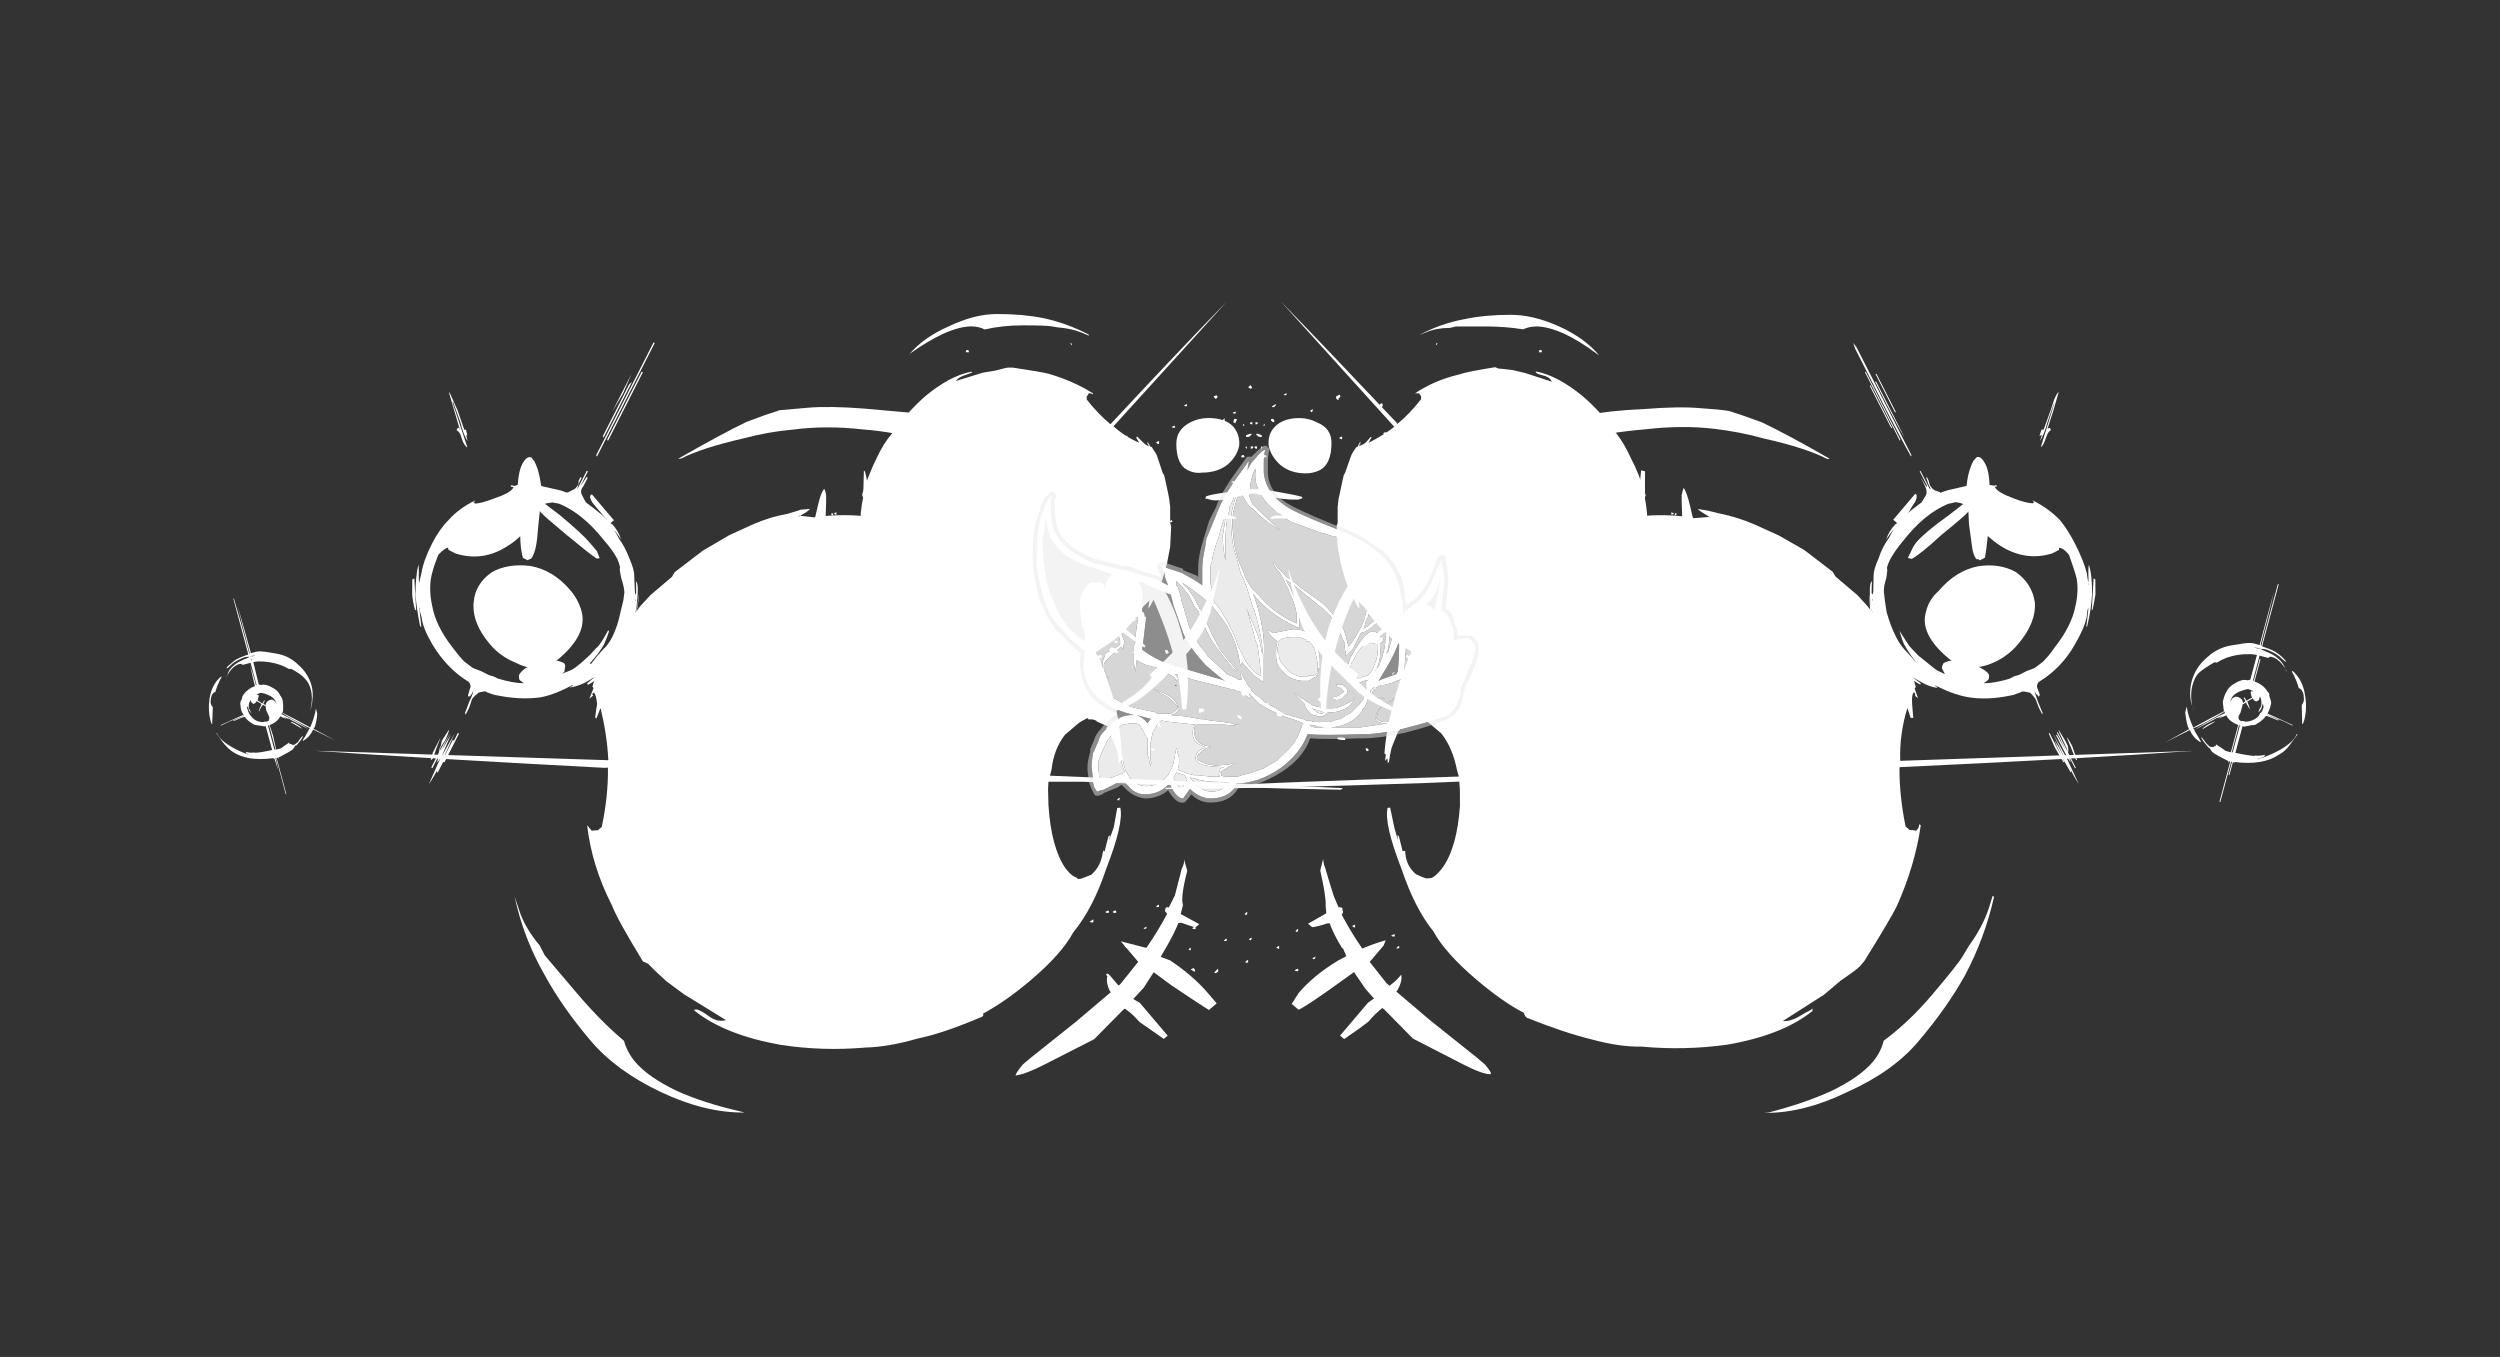 <?xml version="1.0" encoding="UTF-8" standalone="no"?>
<svg xmlns:ffdec="https://www.free-decompiler.com/flash" xmlns:xlink="http://www.w3.org/1999/xlink" ffdec:objectType="frame" height="347.45px" width="640.15px" xmlns="http://www.w3.org/2000/svg">
  <rect width="100%" height="100%" fill="#333333" stroke="none"/>
  <g transform="matrix(1.0, 0.0, 0.0, 1.0, 319.75, 172.6)">
    <use ffdec:characterId="3059" height="1.55" transform="matrix(7.0, 0.0, 0.0, 7.0, -70.15, -9.65)" width="7.55" xlink:href="#shape0"/>
    <use ffdec:characterId="3065" height="2.2" transform="matrix(7.0, 0.0, 0.0, 7.0, -25.0, 4.3)" width="7.95" xlink:href="#shape1"/>
    <use ffdec:characterId="3059" height="1.55" transform="matrix(7.0, 0.0, 0.0, 7.0, 31.5, -6.05)" width="7.55" xlink:href="#shape0"/>
    <use ffdec:characterId="3060" height="26.05" transform="matrix(4.344, -2.21, 2.21, 4.344, 129.156, -71.774)" width="14.35" xlink:href="#shape2"/>
    <use ffdec:characterId="3052" height="26.05" transform="matrix(-6.136, -3.121, -2.21, 4.344, -126.633, -71.814)" width="10.15" xlink:href="#shape3"/>
    <use ffdec:characterId="3056" height="23.2" transform="matrix(7.0E-4, -7.451, 5.275, 5.0E-4, 0.082, 16.414)" width="15.0" xlink:href="#shape4"/>
    <use ffdec:characterId="2941" height="27.8" transform="matrix(4.0E-4, -4.018, 4.018, 4.0E-4, 0.522, 9.402)" width="23.45" xlink:href="#shape5"/>
    <use ffdec:characterId="3063" height="23.2" transform="matrix(-5.0E-4, -5.275, -5.275, 5.0E-4, 2.568, 16.466)" width="21.2" xlink:href="#shape6"/>
    <use ffdec:characterId="2941" height="27.8" transform="matrix(-4.0E-4, -4.018, -4.018, 4.0E-4, 2.128, 9.402)" width="23.45" xlink:href="#shape5"/>
    <use ffdec:characterId="3063" height="23.2" transform="matrix(7.0, 5.942, -5.942, 7.0, 102.662, -117.155)" width="21.2" xlink:href="#shape6"/>
    <use ffdec:characterId="3056" height="23.2" transform="matrix(-9.887, 8.393, 5.942, 7.0, -100.082, -117.096)" width="15.0" xlink:href="#shape4"/>
    <use ffdec:characterId="2946" height="29.25" transform="matrix(3.775, -3.774, 3.774, 3.775, -106.576, 3.535)" width="29.1" xlink:href="#shape7"/>
    <use ffdec:characterId="3050" height="17.55" transform="matrix(-4.486, -1.203, 0.852, -3.176, 263.588, 36.73)" width="7.1" xlink:href="#shape8"/>
    <use ffdec:characterId="3055" height="17.55" transform="matrix(2.851, -0.764, -0.764, -2.851, -259.84, 34.31)" width="10.05" xlink:href="#shape9"/>
    <use ffdec:characterId="3066" height="13.05" transform="matrix(7.0, 0.0, 0.0, 7.0, -55.3, -58.45)" width="16.3" xlink:href="#shape10"/>
  </g>
  <defs>
    <g id="shape0" transform="matrix(1.0, 0.0, 0.0, 1.0, 3.5, 2.0)">
      <path d="M1.6 -1.8 L1.65 -1.85 1.75 -1.8 1.65 -1.75 1.6 -1.8 M0.1 -2.0 L0.2 -1.9 0.0 -1.9 0.1 -2.0 M0.85 -1.7 L0.8 -1.7 Q0.85 -1.75 0.9 -1.75 L0.95 -1.7 Q0.95 -1.65 0.85 -1.65 L0.85 -1.7 M0.0 -1.05 L-0.05 -1.1 0.05 -1.1 Q0.05 -1.05 0.0 -1.05 M0.5 -0.5 L0.45 -0.45 0.4 -0.45 0.4 -0.55 0.5 -0.55 0.5 -0.5 M2.3 -0.9 L2.25 -0.85 2.25 -0.9 2.3 -0.9 M2.4 -1.4 Q2.35 -1.4 2.3 -1.4 L2.25 -1.4 Q2.3 -1.45 2.35 -1.45 L2.4 -1.4 M1.65 -1.55 Q1.7 -1.5 1.75 -1.45 L1.75 -1.4 1.65 -1.4 Q1.45 -1.45 1.4 -1.5 1.45 -1.55 1.5 -1.6 L1.65 -1.55 M3.6 -1.4 L3.5 -1.35 3.45 -1.5 3.55 -1.5 3.6 -1.4 M3.05 -0.95 L3.05 -0.9 3.0 -0.9 2.95 -1.0 3.05 -1.0 3.05 -0.95 M3.95 -0.55 L3.95 -0.6 Q4.0 -0.65 4.05 -0.6 4.0 -0.55 3.95 -0.55 M-3.35 -0.9 L-3.4 -0.9 Q-3.5 -0.9 -3.5 -0.95 L-3.5 -1.0 -3.4 -1.0 Q-3.35 -0.95 -3.35 -0.9 M-0.1 -1.8 Q0.0 -1.8 0.05 -1.75 L-0.05 -1.65 -0.1 -1.7 -0.1 -1.8 M-0.9 -1.9 Q-0.95 -1.95 -0.95 -2.0 L-0.8 -2.0 Q-0.85 -1.95 -0.9 -1.9 M-1.9 -1.4 L-1.35 -1.4 Q-1.25 -1.55 -1.15 -1.5 -1.05 -1.45 -1.05 -1.35 -1.05 -1.3 -1.1 -1.25 -1.15 -1.2 -1.2 -1.2 -1.3 -1.2 -1.35 -1.25 L-1.35 -1.35 -1.7 -1.4 -1.9 -1.4 M-2.05 -1.7 Q-2.05 -1.75 -2.0 -1.65 L-2.05 -1.6 -2.1 -1.65 -2.05 -1.7 M-2.65 -1.2 Q-2.7 -1.15 -2.75 -1.1 L-2.75 -1.15 -2.7 -1.2 -2.65 -1.2 M-1.25 -1.65 L-1.35 -1.65 Q-1.35 -1.7 -1.25 -1.7 L-1.25 -1.65 M-1.25 -0.6 L-1.3 -0.65 -1.3 -0.7 Q-1.2 -0.7 -1.2 -0.65 L-1.25 -0.6" fill="#ffffff" fill-rule="evenodd" stroke="none"/>
    </g>
    <g id="shape1" transform="matrix(1.0, 0.0, 0.0, 1.0, 3.7, 1.75)">
      <path d="M1.15 -0.95 Q1.1 -0.85 1.05 -0.8 1.0 -0.8 0.9 -0.85 L0.9 -0.95 1.15 -0.95 M0.6 -1.3 Q0.6 -1.25 0.6 -1.2 L0.55 -1.15 Q0.45 -1.2 0.45 -1.3 L0.6 -1.3 M2.5 -1.5 Q2.55 -1.5 2.6 -1.45 2.6 -1.4 2.55 -1.35 L2.5 -1.35 Q2.4 -1.4 2.4 -1.45 2.45 -1.5 2.5 -1.5 M2.5 -0.5 Q2.5 -0.45 2.55 -0.45 2.5 -0.45 2.4 -0.45 L2.4 -0.5 Q2.4 -0.6 2.4 -0.55 L2.5 -0.6 2.5 -0.5 M3.15 -0.05 Q3.4 -0.05 3.4 0.0 L3.4 0.05 Q3.15 0.05 3.1 0.0 L3.15 -0.05 M3.55 -0.7 L3.45 -0.7 Q3.4 -0.7 3.4 -0.75 L3.4 -0.85 3.45 -0.85 3.55 -0.7 M4.25 0.45 L4.2 0.45 Q4.15 0.45 4.15 0.35 4.25 0.35 4.25 0.4 L4.25 0.45 M-3.35 -0.45 L-3.35 -0.4 Q-3.45 -0.45 -3.45 -0.5 -3.5 -0.6 -3.5 -0.65 L-3.45 -0.65 Q-3.4 -0.6 -3.35 -0.45 M-1.95 -1.1 L-1.85 -1.1 Q-1.8 -1.1 -1.75 -1.05 -1.8 -0.95 -1.95 -0.95 -1.95 -1.0 -1.95 -1.1 M-0.4 -1.6 L-0.4 -1.75 -0.25 -1.75 Q-0.25 -1.65 -0.25 -1.6 L-0.3 -1.55 -0.4 -1.6 M-0.4 -0.75 L-0.4 -0.7 Q-0.55 -0.75 -0.55 -0.85 -0.5 -0.9 -0.35 -0.75 L-0.4 -0.75 M-3.55 0.4 Q-3.55 0.45 -3.6 0.45 L-3.65 0.45 -3.7 0.4 -3.7 0.35 Q-3.6 0.35 -3.55 0.4" fill="#ffffff" fill-rule="evenodd" stroke="none"/>
    </g>
    <g id="shape2" transform="matrix(1.0, 0.0, 0.0, 1.0, 5.95, 14.75)">
      <path d="M0.25 -12.75 L0.3 -12.75 0.3 -10.5 0.25 -10.5 0.25 -12.75 M0.1 -12.2 L0.1 -9.1 Q0.05 -9.7 0.05 -10.9 L0.05 -12.4 0.1 -12.4 0.1 -12.2 M7.0 -6.1 L7.1 -6.1 7.15 -6.0 7.1 -5.95 Q6.95 -5.95 6.7 -5.7 6.4 -5.4 6.25 -5.4 L7.95 -7.15 8.0 -7.2 Q7.75 -7.0 7.15 -6.4 6.7 -5.9 6.35 -5.7 L6.6 -5.95 6.45 -5.95 6.7 -6.2 6.8 -6.15 7.6 -6.9 8.0 -7.3 Q8.3 -7.55 8.4 -7.55 L7.7 -6.8 7.0 -6.1 M0.05 -7.15 L0.05 -6.3 Q0.05 -6.2 0.05 -6.15 0.05 -6.1 0.1 -6.05 L0.1 -6.35 Q0.15 -6.6 0.15 -6.7 L0.2 -6.7 0.2 -6.5 0.15 -6.3 Q0.15 -6.05 0.25 -5.9 L0.45 -5.7 0.45 -5.65 0.5 -5.65 0.85 -5.6 1.85 -5.35 Q2.1 -5.75 2.4 -6.05 2.6 -6.25 2.75 -6.35 2.85 -6.4 3.0 -6.45 3.25 -6.45 3.25 -5.9 3.25 -5.5 2.95 -4.85 L3.15 -4.7 3.2 -4.7 3.3 -4.65 3.25 -4.65 3.25 -4.6 Q3.2 -4.6 3.15 -4.65 L3.15 -4.6 Q3.15 -4.3 3.75 -3.65 4.25 -3.1 4.55 -2.95 L4.65 -3.0 Q4.6 -3.0 4.6 -3.05 L4.6 -3.1 Q5.15 -2.35 5.4 -1.55 5.55 -0.9 5.55 -0.05 5.55 0.95 5.4 1.6 5.3 1.9 5.2 2.2 L5.2 2.15 5.35 1.9 Q5.55 1.45 5.7 1.25 5.6 1.85 5.15 2.7 4.75 3.4 4.15 4.1 L4.1 4.1 4.6 3.35 4.65 3.25 4.55 3.35 Q4.45 3.5 4.35 3.65 4.0 4.1 3.15 4.65 1.95 5.45 0.55 5.55 0.35 5.65 0.35 5.8 L0.3 6.2 0.25 6.2 0.2 6.25 Q0.2 6.15 0.15 6.05 L0.15 5.85 Q0.1 6.05 0.05 6.45 L0.0 7.1 -0.05 7.15 -0.05 6.75 0.0 6.3 Q0.0 6.15 -0.1 5.85 -0.15 5.8 -0.35 5.65 L-0.45 5.6 -0.55 5.6 -0.95 5.55 Q-2.3 5.2 -3.15 4.55 -3.8 4.05 -4.4 3.2 L-4.35 3.3 -4.4 3.3 -4.3 3.35 -4.35 3.4 Q-4.7 3.15 -4.95 2.75 L-5.25 2.3 -5.0 2.8 -5.05 2.85 Q-5.35 2.45 -5.55 1.85 -5.7 1.35 -5.7 0.95 -5.6 1.1 -5.55 1.4 L-5.5 1.6 -5.5 1.5 Q-5.55 1.3 -5.65 0.5 L-5.7 -0.4 Q-5.7 -0.55 -5.6 -0.95 L-5.7 -0.65 Q-5.8 -0.1 -5.8 0.45 L-5.85 0.45 -5.85 -0.15 Q-5.85 -0.85 -5.5 -1.95 -5.1 -3.1 -4.85 -3.15 L-5.15 -2.6 -5.15 -2.5 -5.05 -2.6 -4.65 -3.35 Q-4.5 -3.65 -4.0 -4.05 -3.55 -4.5 -3.05 -4.75 L-2.6 -5.05 Q-2.95 -4.9 -3.2 -4.75 -2.85 -5.1 -2.4 -5.25 L-2.35 -5.25 Q-1.85 -5.45 -0.65 -5.65 -0.4 -5.8 -0.25 -5.9 -0.1 -6.05 -0.1 -6.35 L-0.1 -6.85 -0.05 -6.25 0.0 -6.3 Q0.0 -6.85 0.0 -7.15 L0.05 -7.15 M0.95 -4.85 L0.55 -4.95 Q-0.8 -5.05 -2.4 -4.3 -3.0 -4.05 -3.45 -3.75 -3.85 -3.45 -3.85 -3.35 -3.85 -3.3 -4.1 -2.95 -4.45 -2.6 -4.55 -2.35 L-4.7 -1.95 -4.9 -1.35 Q-5.05 -0.6 -5.05 0.05 -5.05 0.5 -4.95 0.85 -4.8 1.35 -4.7 1.8 L-4.8 1.2 Q-4.85 0.8 -4.85 0.55 -4.85 0.4 -4.75 -0.15 L-4.75 -0.2 Q-4.7 0.3 -4.65 0.75 L-4.6 0.95 -4.45 1.45 -4.2 2.0 Q-4.05 2.35 -3.95 2.55 L-3.65 2.95 -3.65 2.6 Q-3.6 2.5 -3.45 2.4 -2.95 2.4 -2.6 2.7 -2.25 3.05 -2.1 3.15 -2.0 3.25 -1.8 3.55 -1.6 3.85 -1.6 4.0 -1.6 4.1 -1.75 4.25 L-2.05 4.3 Q-1.55 4.55 -0.75 4.7 L-0.45 4.7 -0.2 4.75 0.25 4.75 0.7 4.8 1.25 4.7 Q1.7 4.55 2.15 4.3 3.45 3.7 4.1 2.85 4.6 2.25 4.8 1.6 4.9 1.15 5.0 0.35 L5.0 0.3 Q4.9 -0.15 4.7 -0.25 L4.65 -0.15 4.25 -0.15 Q2.8 -0.4 2.0 -1.75 1.8 -2.1 1.65 -2.5 1.3 -1.95 1.0 -1.55 L0.7 -1.55 0.65 -1.65 0.6 -1.65 Q0.55 -1.7 0.55 -1.8 0.55 -2.1 0.65 -2.35 0.75 -2.65 1.05 -3.5 L1.3 -4.05 1.4 -4.4 Q1.25 -4.6 1.15 -4.7 L0.95 -4.85 M5.65 2.1 L5.3 2.8 Q5.05 3.15 4.8 3.45 L4.75 3.45 5.6 2.0 5.65 2.1 M0.25 8.35 L0.25 9.5 Q0.3 9.3 0.3 8.9 0.3 8.4 0.35 8.25 L0.4 8.95 0.4 9.2 Q0.35 9.45 0.25 9.55 L0.25 10.45 0.2 10.45 Q0.2 10.1 0.2 9.65 L0.15 10.05 0.15 10.1 Q0.1 9.95 0.1 9.55 L0.1 8.45 0.15 8.45 0.2 9.45 0.2 9.4 Q0.2 8.8 0.2 8.35 L0.25 8.35 M0.55 9.7 L0.5 10.1 0.45 10.1 0.45 9.95 0.5 9.45 0.55 8.8 Q0.6 8.95 0.6 9.35 L0.55 9.7 M0.0 11.3 Q-0.05 10.85 -0.05 9.9 L0.0 8.3 0.05 9.9 0.0 11.25 0.0 11.3 M0.0 -14.45 L0.0 -8.1 -0.05 -8.05 Q-0.1 -9.1 -0.1 -11.1 L-0.1 -14.45 -0.05 -14.75 0.0 -14.45 M-0.25 -12.35 L-0.25 -9.85 -0.3 -9.85 -0.3 -12.35 -0.25 -12.35 M-0.15 -12.65 L-0.15 -9.1 -0.2 -9.05 -0.2 -13.1 -0.15 -13.1 -0.15 -12.65 M0.0 -6.2 L0.0 -6.2 M-5.95 -0.55 Q-5.95 -0.9 -5.7 -1.65 -5.4 -2.4 -5.25 -2.6 -5.45 -2.15 -5.65 -1.5 L-5.9 -0.4 -5.95 -0.45 -5.95 -0.55 M-5.25 -2.25 L-5.25 -2.3 -5.3 -2.2 -5.25 -2.25 M-0.1 8.65 Q-0.05 8.95 -0.05 9.55 -0.05 10.2 -0.05 10.5 L-0.1 10.55 -0.15 9.55 -0.1 8.65 M-0.15 8.2 Q-0.15 8.55 -0.15 9.0 -0.15 9.5 -0.15 9.9 L-0.2 9.9 -0.25 9.0 -0.2 8.2 -0.15 8.2" fill="#ffffff" fill-rule="evenodd" stroke="none"/>
    </g>
    <g id="shape3" transform="matrix(1.0, 0.0, 0.0, 1.0, 4.2, 14.75)">
      <path d="M0.05 -12.4 L0.1 -12.2 0.1 -9.15 0.05 -9.1 Q0.05 -9.7 0.05 -10.9 L0.05 -12.4 M0.2 -12.75 L0.2 -10.5 0.15 -11.65 0.2 -12.75 M4.95 -6.1 L5.05 -6.1 5.05 -5.95 Q4.9 -5.95 4.75 -5.7 4.55 -5.4 4.4 -5.4 L5.65 -7.15 5.65 -7.2 Q5.5 -7.0 5.05 -6.4 4.75 -5.9 4.5 -5.7 L4.65 -5.95 4.6 -5.95 4.75 -6.2 4.8 -6.15 5.35 -6.9 5.7 -7.3 Q5.9 -7.55 5.95 -7.55 L4.95 -6.05 4.95 -6.1 M0.05 -7.15 L0.05 -6.3 Q0.05 -6.2 0.05 -6.15 0.05 -6.1 0.05 -6.05 L0.1 -6.35 Q0.1 -6.6 0.1 -6.7 L0.15 -6.7 0.15 -6.5 0.1 -6.3 Q0.1 -6.05 0.2 -5.9 L0.3 -5.7 0.35 -5.65 0.6 -5.6 1.3 -5.35 Q1.5 -5.75 1.7 -6.05 1.85 -6.25 1.95 -6.35 2.05 -6.4 2.1 -6.45 2.3 -6.45 2.3 -5.9 2.3 -5.5 2.1 -4.85 L2.2 -4.7 2.25 -4.7 2.35 -4.65 2.3 -4.65 2.3 -4.6 Q2.25 -4.6 2.2 -4.65 L2.2 -4.6 Q2.2 -4.3 2.65 -3.65 3.0 -3.1 3.2 -2.95 L3.3 -3.0 Q3.25 -3.0 3.25 -3.05 L3.25 -3.1 Q3.65 -2.35 3.8 -1.55 3.95 -0.9 3.95 -0.05 3.95 0.95 3.8 1.6 3.75 1.9 3.7 2.2 L3.7 2.15 3.8 1.9 Q3.95 1.45 4.05 1.25 3.95 1.85 3.65 2.7 3.35 3.4 2.95 4.1 L2.9 4.1 3.25 3.35 3.3 3.25 3.25 3.3 3.25 3.35 Q3.15 3.5 3.05 3.65 2.85 4.1 2.25 4.65 1.35 5.45 0.4 5.55 0.25 5.65 0.25 5.8 L0.2 6.2 0.15 6.25 Q0.1 6.15 0.1 6.05 L0.1 5.85 Q0.05 6.05 0.05 6.45 L0.0 7.1 -0.05 7.15 -0.05 6.75 0.0 6.3 Q0.0 6.15 -0.1 5.85 -0.1 5.8 -0.25 5.65 L-0.3 5.6 -0.4 5.6 -0.65 5.55 Q-1.6 5.2 -2.25 4.55 -2.7 4.05 -3.1 3.2 L-3.1 3.3 -3.05 3.35 -3.05 3.4 Q-3.3 3.15 -3.5 2.75 L-3.7 2.3 -3.55 2.8 -3.6 2.85 Q-3.8 2.45 -3.95 1.85 -4.05 1.35 -4.05 0.95 L-4.0 0.95 Q-3.95 1.1 -3.9 1.4 L-3.9 1.5 Q-3.95 1.3 -4.0 0.5 L-4.05 -0.4 Q-4.05 -0.55 -3.95 -0.95 L-4.0 -0.65 -4.05 -0.65 Q-4.1 -0.1 -4.1 0.45 L-4.15 0.45 -4.15 -0.15 Q-4.15 -0.85 -3.9 -1.95 -3.6 -3.1 -3.45 -3.15 L-3.65 -2.6 -3.65 -2.5 -3.6 -2.6 -3.3 -3.35 Q-3.2 -3.65 -2.85 -4.05 -2.5 -4.5 -2.15 -4.75 L-1.85 -5.05 Q-2.05 -4.9 -2.25 -4.75 -2.0 -5.1 -1.7 -5.25 L-1.65 -5.25 Q-1.3 -5.45 -0.45 -5.65 -0.3 -5.8 -0.2 -5.9 -0.05 -6.05 -0.1 -6.35 L-0.1 -6.85 -0.05 -6.85 0.0 -6.25 0.0 -6.3 Q0.0 -6.85 0.0 -7.15 L0.05 -7.15 M0.65 -4.85 L0.4 -4.95 Q-0.55 -5.05 -1.7 -4.3 -2.15 -4.05 -2.45 -3.75 -2.7 -3.45 -2.7 -3.35 -2.7 -3.3 -2.9 -2.95 -3.15 -2.6 -3.25 -2.35 L-3.35 -1.95 -3.45 -1.35 Q-3.6 -0.6 -3.6 0.05 -3.6 0.5 -3.5 0.85 -3.4 1.35 -3.35 1.8 L-3.3 1.8 -3.4 1.2 Q-3.45 0.8 -3.45 0.55 -3.45 0.4 -3.4 -0.15 L-3.35 -0.2 Q-3.35 0.3 -3.3 0.75 L-3.25 0.95 -3.15 1.45 -3.0 2.0 Q-2.9 2.35 -2.8 2.55 L-2.55 2.95 -2.6 2.8 -2.55 2.6 Q-2.55 2.5 -2.45 2.4 -2.1 2.4 -1.85 2.7 -1.6 3.05 -1.5 3.15 -1.4 3.25 -1.25 3.55 -1.15 3.85 -1.15 4.0 -1.15 4.1 -1.25 4.25 L-1.45 4.3 Q-1.1 4.55 -0.5 4.7 L-0.35 4.7 -0.15 4.75 0.15 4.75 0.5 4.8 0.9 4.7 Q1.2 4.55 1.55 4.3 2.45 3.7 2.9 2.85 3.25 2.25 3.4 1.6 3.5 1.15 3.55 0.35 L3.55 0.3 Q3.45 -0.15 3.35 -0.25 L3.3 -0.15 3.0 -0.15 Q1.95 -0.4 1.4 -1.75 1.25 -2.1 1.15 -2.5 0.95 -1.95 0.7 -1.55 L0.5 -1.55 0.45 -1.65 Q0.4 -1.7 0.4 -1.8 0.4 -2.1 0.45 -2.35 0.5 -2.65 0.75 -3.5 L0.9 -4.05 1.0 -4.4 Q0.9 -4.6 0.8 -4.7 L0.65 -4.85 M4.0 2.1 L3.75 2.8 Q3.6 3.15 3.4 3.45 L3.35 3.45 3.95 2.0 4.0 2.1 M0.15 8.35 L0.2 9.45 0.2 9.5 Q0.25 9.3 0.2 8.9 0.2 8.4 0.25 8.25 L0.3 8.95 0.25 9.2 Q0.25 9.45 0.2 9.55 L0.2 10.45 0.15 10.45 Q0.15 10.1 0.15 9.65 L0.1 10.05 0.1 10.1 Q0.05 9.95 0.05 9.55 L0.1 8.45 0.15 9.45 0.15 9.4 Q0.15 8.8 0.15 8.35 M0.4 9.7 L0.35 10.1 Q0.3 10.1 0.3 9.95 L0.35 9.45 0.4 8.8 Q0.4 8.95 0.4 9.35 L0.4 9.7 M0.0 11.3 Q-0.05 10.85 -0.05 9.9 L0.0 8.3 0.05 9.9 0.0 11.25 0.0 11.3 M0.0 -14.45 L0.0 -8.1 -0.05 -8.05 Q-0.05 -9.1 -0.05 -11.1 L-0.05 -14.75 0.0 -14.75 0.0 -14.45 M-0.1 -13.1 L-0.1 -9.1 -0.15 -9.05 -0.15 -13.1 -0.1 -13.1 M-0.2 -12.35 L-0.2 -12.35 M0.0 -6.2 L0.0 -6.2 M-4.2 -0.55 Q-4.2 -0.9 -4.0 -1.65 -3.85 -2.4 -3.75 -2.6 -3.9 -2.15 -4.0 -1.5 L-4.2 -0.4 -4.2 -0.55 M-3.75 -2.25 L-3.7 -2.3 -3.75 -2.2 -3.75 -2.25 M-0.1 8.2 Q-0.1 8.55 -0.1 9.0 -0.1 9.5 -0.1 9.9 L-0.15 9.9 -0.15 8.2 -0.1 8.2 M-0.05 8.65 Q-0.05 8.95 -0.05 9.55 -0.05 10.2 -0.05 10.5 L-0.1 10.55 -0.1 8.65 -0.05 8.65" fill="#ffffff" fill-rule="evenodd" stroke="none"/>
    </g>
    <g id="shape4" transform="matrix(1.0, 0.0, 0.0, 1.0, 7.25, 11.85)">
      <path d="M1.3 -11.3 Q1.3 -11.15 1.2 -10.35 1.1 -9.55 1.05 -9.3 L1.0 -9.25 0.95 -9.45 Q0.95 -9.6 0.95 -9.75 0.95 -10.1 1.05 -10.9 L1.2 -11.85 Q1.3 -11.75 1.3 -11.6 L1.3 -11.3 M0.4 -10.5 L0.4 -9.8 0.3 -9.8 0.3 -10.75 0.35 -10.75 Q0.4 -10.65 0.4 -10.5 M2.15 -10.35 Q2.45 -10.8 2.8 -10.9 3.2 -10.95 3.45 -10.6 3.75 -10.2 3.75 -9.4 3.75 -8.95 3.6 -8.55 3.4 -7.85 2.9 -7.85 2.15 -7.85 1.95 -8.45 1.85 -8.75 1.85 -9.1 1.85 -9.85 2.15 -10.35 M2.75 -6.6 L2.95 -6.45 2.85 -6.45 2.85 -6.5 2.8 -6.5 Q2.8 -6.4 2.9 -6.2 L3.1 -5.95 3.1 -5.9 2.9 -6.05 Q3.15 -5.35 3.45 -4.8 L7.75 -10.3 Q6.15 -8.1 3.6 -4.7 L3.55 -4.65 Q3.9 -4.05 4.4 -3.5 L4.5 -3.5 Q4.55 -3.55 4.6 -3.6 L4.6 -3.8 Q5.05 -2.85 5.25 -1.65 5.35 -1.25 5.5 0.1 L5.45 0.25 5.45 0.3 Q5.45 0.4 5.4 0.95 L5.3 1.55 5.0 2.85 Q5.15 2.75 5.2 2.5 5.25 2.2 5.3 2.1 L5.35 2.05 5.35 2.1 Q5.2 3.15 4.5 4.35 3.95 5.25 3.25 5.95 2.9 6.35 2.35 6.7 1.9 7.05 1.1 7.4 1.05 7.4 1.05 7.35 0.55 7.5 -0.1 7.5 -0.9 7.5 -1.35 7.25 -1.95 7.1 -2.65 6.5 -3.5 5.85 -3.65 5.45 L-3.6 5.4 -3.3 5.75 -3.05 5.95 -3.15 5.85 -3.1 5.85 -2.85 6.1 -2.85 6.05 -2.8 6.1 Q-2.6 6.35 -2.35 6.35 -2.25 6.3 -2.15 6.25 L-2.1 6.2 -2.1 6.15 Q-2.05 6.05 -2.05 5.85 L-2.05 5.75 Q-2.1 5.05 -2.6 4.1 L-2.8 3.75 -2.9 3.6 -3.4 4.2 Q-5.75 7.25 -7.2 9.05 L-7.25 9.05 Q-5.5 6.75 -3.0 3.5 L-3.1 3.4 Q-3.4 3.0 -3.75 2.9 L-4.1 2.9 Q-4.15 2.9 -4.3 2.95 L-4.3 3.0 Q-4.4 3.1 -4.4 3.2 -4.45 3.35 -4.5 3.5 L-4.45 3.5 -4.45 3.65 -4.35 4.1 Q-4.3 4.3 -4.2 4.45 L-4.2 4.5 -4.3 4.4 -4.25 4.45 -4.3 4.5 -4.35 4.35 Q-4.65 3.8 -4.9 3.15 -5.05 2.65 -5.2 2.05 L-5.25 1.9 -5.25 1.75 Q-5.5 0.8 -5.5 0.25 -5.5 -0.8 -5.3 -1.5 L-5.2 -2.15 Q-4.9 -3.35 -4.45 -4.25 L-4.4 -4.2 -4.4 -4.15 -4.5 -3.9 -4.55 -3.6 -4.5 -3.75 Q-4.45 -3.85 -4.4 -3.85 L-4.35 -3.8 -4.1 -4.35 Q-3.9 -4.85 -3.6 -5.25 -3.95 -5.85 -4.1 -6.3 L-4.1 -6.35 -3.5 -5.4 Q-3.15 -5.9 -2.75 -6.25 L-2.55 -6.55 -2.5 -6.55 -2.7 -6.5 -2.8 -6.5 -2.65 -6.65 -2.4 -6.8 Q-2.1 -7.05 -1.75 -7.2 L-1.25 -7.4 -0.65 -7.55 0.05 -7.6 0.15 -7.55 0.7 -7.55 1.0 -7.5 1.15 -7.45 1.65 -7.3 1.8 -7.25 1.85 -7.2 2.45 -6.9 Q2.55 -6.85 2.75 -6.65 L2.75 -6.6 M6.6 -3.6 Q7.0 -2.55 7.15 -1.4 7.3 -0.4 7.3 0.85 7.3 1.95 6.9 3.2 6.5 4.45 5.9 5.15 L5.95 5.05 Q6.4 4.2 6.65 3.45 6.9 2.65 6.9 2.1 6.9 1.75 6.8 1.45 6.9 0.6 6.9 -0.4 6.9 -1.55 6.9 -1.8 L6.85 -2.1 Q6.85 -2.75 6.7 -3.25 L6.6 -3.6 M0.75 9.55 L-0.3 9.9 -1.1 9.8 -1.15 9.8 Q-1.2 10.05 -1.2 10.35 -1.25 10.6 -1.35 11.15 L-1.45 11.15 -1.45 9.95 -1.4 9.75 -1.7 9.7 -2.05 9.55 -2.15 10.15 Q-2.35 11.15 -2.4 11.35 L-2.6 11.35 -2.6 11.0 Q-2.6 10.35 -2.45 9.6 L-2.35 9.35 Q-2.45 9.3 -2.55 9.25 -2.85 9.1 -3.05 8.95 L-3.1 9.0 Q-3.2 9.25 -3.25 9.35 L-3.35 9.35 -3.2 8.8 -3.35 8.65 Q-3.4 8.45 -3.85 8.0 L-3.95 7.7 Q-3.9 7.8 -3.8 7.85 -3.6 8.05 -3.35 8.3 L-3.1 8.45 Q-3.1 8.4 -3.05 8.4 L-3.0 8.45 -3.0 8.55 Q-2.65 8.75 -2.25 8.9 -2.1 8.6 -1.95 8.3 L-1.95 8.7 Q-1.95 8.8 -1.95 9.05 L-1.4 9.2 -1.35 9.2 Q-1.35 9.0 -1.35 8.85 -1.35 8.7 -1.3 8.75 L-1.3 8.8 Q-1.2 8.9 -1.15 9.15 L-1.15 9.2 -0.25 9.2 0.9 9.15 1.1 9.15 Q1.3 9.2 1.35 9.25 1.2 9.4 0.75 9.55 M-3.6 -9.15 Q-3.35 -9.3 -2.95 -9.5 -2.4 -9.7 -1.45 -9.95 L-1.5 -9.9 Q-1.95 -9.75 -2.7 -9.2 -3.15 -8.9 -3.55 -8.5 -4.1 -8.0 -4.6 -7.25 -4.85 -6.9 -5.05 -6.55 L-5.2 -6.65 Q-5.7 -6.15 -6.25 -4.7 L-6.45 -4.1 -6.45 -4.25 Q-6.2 -5.6 -5.7 -6.5 -5.35 -7.0 -4.9 -7.65 -4.4 -8.35 -4.05 -8.7 -3.75 -9.0 -3.6 -9.15 M-7.0 -0.3 Q-7.0 0.9 -6.7 2.1 -6.4 3.4 -5.85 4.45 L-5.85 4.5 -5.9 4.55 Q-6.55 3.7 -6.85 2.7 -7.15 1.75 -7.15 0.75 -7.15 0.0 -7.05 -0.3 L-7.0 -0.3" fill="#ffffff" fill-rule="evenodd" stroke="none"/>
    </g>
    <g id="shape5" transform="matrix(1.0, 0.0, 0.0, 1.0, 11.7, 15.45)">
      <path d="M1.95 -13.75 Q1.95 -13.8 1.95 -13.9 L2.1 -13.9 2.05 -13.75 1.95 -13.75 M0.65 -13.35 Q0.65 -13.4 0.65 -13.45 L0.7 -13.45 0.8 -13.4 0.7 -13.35 0.65 -13.35 M4.45 -14.45 Q4.45 -14.5 4.45 -14.65 L4.5 -14.65 4.6 -14.6 Q4.6 -14.5 4.55 -14.45 L4.45 -14.45 M5.15 -15.45 Q5.15 -15.35 5.15 -15.3 L5.05 -15.3 Q5.0 -15.35 5.0 -15.45 L5.15 -15.45 M5.1 -14.7 L5.05 -14.75 Q5.0 -14.75 5.0 -14.8 L5.15 -14.8 5.1 -14.7 M5.95 -15.1 L5.95 -15.0 5.9 -14.85 5.85 -14.75 5.75 -14.75 5.75 -14.85 Q5.75 -14.95 5.8 -15.0 L5.9 -15.1 5.95 -15.1 M6.6 -15.0 Q6.55 -15.05 6.55 -15.15 L6.7 -15.15 Q6.7 -15.05 6.65 -15.0 L6.6 -15.0 M6.8 -14.15 Q6.9 -14.2 6.9 -14.1 L6.9 -14.0 Q6.8 -13.95 6.7 -13.95 L6.7 -14.0 Q6.7 -14.1 6.8 -14.15 M6.5 -14.55 Q6.45 -14.6 6.45 -14.65 L6.6 -14.6 6.5 -14.55 M8.05 -3.9 Q8.0 -3.9 8.0 -3.95 L8.05 -3.95 8.15 -3.9 8.05 -3.85 8.05 -3.9 M8.6 -3.85 Q8.55 -3.8 8.5 -3.8 L8.45 -3.85 8.5 -3.95 8.65 -3.95 8.65 -3.9 8.6 -3.85 M11.65 -3.6 Q11.6 -3.6 11.6 -3.65 L11.65 -3.65 11.75 -3.6 11.7 -3.55 11.65 -3.6 M11.15 3.1 Q11.15 3.05 11.15 2.9 L11.3 2.95 Q11.3 3.05 11.25 3.1 L11.15 3.1 M0.85 11.5 Q0.8 11.45 0.8 11.35 L0.95 11.35 0.9 11.5 0.85 11.5 M0.75 11.55 L0.9 11.6 Q0.9 11.65 0.85 11.7 0.75 11.65 0.75 11.55 M0.65 12.35 L0.65 12.1 0.75 12.1 Q0.8 12.15 0.8 12.25 0.75 12.3 0.65 12.35 M-10.3 -5.15 L-10.35 -5.2 Q-10.35 -5.3 -10.25 -5.3 L-10.1 -5.3 Q-10.15 -5.2 -10.25 -5.15 L-10.3 -5.15 M-10.45 -4.85 L-10.4 -4.8 -10.5 -4.7 -10.55 -4.75 -10.65 -4.8 -10.65 -4.85 -10.45 -4.85 M-11.6 -4.55 L-11.7 -4.65 -11.55 -4.65 -11.55 -4.6 -11.6 -4.55 M-10.75 -4.05 L-10.8 -4.15 -10.75 -4.15 -10.65 -4.1 -10.65 -4.05 -10.75 -4.05 M-7.75 -2.75 L-7.8 -2.75 -7.85 -2.9 -7.8 -2.9 -7.7 -2.85 Q-7.7 -2.75 -7.75 -2.75 M-8.15 -2.45 Q-8.15 -2.35 -8.2 -2.3 L-8.35 -2.3 -8.35 -2.4 Q-8.35 -2.45 -8.3 -2.45 L-8.15 -2.45 M-5.1 10.3 Q-5.15 10.3 -5.15 10.2 L-5.0 10.25 -5.05 10.25 -5.1 10.3 M-5.9 9.95 L-5.95 9.8 -5.8 9.85 Q-5.8 9.9 -5.85 9.95 L-5.9 9.95 M-4.5 9.45 Q-4.6 9.4 -4.6 9.3 L-4.45 9.35 -4.45 9.4 -4.5 9.45" fill="#ffffff" fill-rule="evenodd" stroke="none"/>
    </g>
    <g id="shape6" transform="matrix(1.0, 0.0, 0.0, 1.0, 10.25, 11.85)">
      <path d="M1.85 -11.3 Q1.85 -11.15 1.7 -10.35 1.6 -9.55 1.5 -9.3 L1.4 -9.25 1.35 -9.45 Q1.3 -9.6 1.3 -9.75 1.3 -10.1 1.5 -10.9 L1.7 -11.85 Q1.8 -11.75 1.85 -11.6 L1.85 -11.3 M0.55 -10.5 L0.6 -10.2 0.6 -9.95 0.55 -9.8 0.4 -9.8 0.4 -10.75 0.45 -10.75 Q0.55 -10.65 0.55 -10.5 M3.05 -10.35 Q3.45 -10.8 3.95 -10.9 4.5 -10.95 4.9 -10.6 5.3 -10.2 5.3 -9.4 5.3 -8.95 5.1 -8.55 4.75 -7.85 4.05 -7.85 3.0 -7.85 2.75 -8.45 2.6 -8.75 2.65 -9.1 2.65 -9.85 3.05 -10.35 M3.9 -6.6 L4.15 -6.45 4.05 -6.45 4.0 -6.5 3.95 -6.5 Q3.95 -6.4 4.15 -6.2 L4.4 -5.95 4.35 -5.9 4.1 -6.05 Q4.4 -5.35 4.9 -4.8 L10.95 -10.3 Q8.7 -8.1 5.05 -4.7 L5.0 -4.65 Q5.5 -4.05 6.2 -3.5 L6.35 -3.5 Q6.4 -3.55 6.5 -3.6 L6.5 -3.7 6.45 -3.8 6.5 -3.8 Q7.1 -2.85 7.45 -1.65 7.55 -1.25 7.75 0.1 L7.75 0.3 Q7.75 0.4 7.6 0.95 L7.5 1.55 7.1 2.85 Q7.25 2.75 7.35 2.5 7.45 2.2 7.5 2.1 L7.5 2.05 7.55 2.1 Q7.35 3.15 6.35 4.35 5.55 5.25 4.55 5.95 4.1 6.35 3.35 6.7 2.65 7.05 1.6 7.4 1.5 7.4 1.45 7.35 0.8 7.5 -0.15 7.5 -1.3 7.5 -1.95 7.25 -2.75 7.1 -3.75 6.5 -4.95 5.85 -5.15 5.45 L-5.1 5.4 -4.65 5.75 -4.35 5.95 -4.45 5.85 -4.4 5.85 -4.05 6.1 -4.0 6.05 -3.95 6.1 Q-3.7 6.35 -3.35 6.35 -3.15 6.3 -3.05 6.25 L-2.95 6.15 Q-2.9 6.05 -2.9 5.85 L-2.9 5.75 Q-2.95 5.05 -3.65 4.1 L-3.95 3.75 -4.1 3.6 -4.75 4.2 Q-8.1 7.25 -10.2 9.05 L-10.25 9.05 Q-7.8 6.75 -4.2 3.5 L-4.35 3.4 Q-4.85 3.0 -5.35 2.9 L-5.8 2.9 Q-5.9 2.9 -6.05 2.95 L-6.05 3.0 Q-6.2 3.1 -6.25 3.2 -6.3 3.35 -6.35 3.5 L-6.3 3.5 -6.3 3.65 -6.15 4.1 Q-6.05 4.3 -5.95 4.45 L-5.95 4.5 -6.05 4.4 -6.05 4.5 -6.15 4.35 -6.2 4.35 Q-6.6 3.8 -6.9 3.15 -7.15 2.65 -7.35 2.05 L-7.45 1.75 Q-7.75 0.8 -7.75 0.25 -7.75 -0.8 -7.5 -1.5 L-7.3 -2.15 Q-6.9 -3.35 -6.3 -4.25 L-6.2 -4.2 -6.2 -4.15 -6.3 -3.9 -6.35 -3.75 Q-6.3 -3.85 -6.25 -3.85 L-6.15 -3.8 -5.8 -4.35 Q-5.5 -4.85 -5.1 -5.25 -5.55 -5.85 -5.85 -6.3 L-5.75 -6.35 -4.95 -5.4 Q-4.45 -5.9 -3.85 -6.25 L-3.55 -6.55 -3.5 -6.55 -3.85 -6.5 -3.95 -6.5 -3.7 -6.65 -3.4 -6.8 Q-2.95 -7.05 -2.45 -7.2 L-1.75 -7.4 -0.95 -7.55 0.05 -7.6 0.2 -7.55 1.0 -7.55 1.4 -7.5 1.65 -7.45 2.35 -7.3 2.55 -7.25 2.6 -7.2 3.5 -6.9 Q3.6 -6.85 3.9 -6.65 L3.9 -6.6 M9.35 -3.6 Q9.9 -2.55 10.15 -1.4 10.35 -0.4 10.35 0.85 10.35 1.95 9.75 3.2 9.2 4.45 8.35 5.15 L8.45 5.05 Q9.05 4.2 9.4 3.45 9.75 2.65 9.75 2.1 9.75 1.75 9.6 1.45 9.8 0.6 9.8 -0.4 9.8 -1.55 9.75 -1.8 L9.7 -2.1 Q9.65 -2.75 9.45 -3.25 L9.3 -3.6 9.35 -3.6 M1.05 9.55 L-0.45 9.9 -1.55 9.8 -1.65 9.8 Q-1.7 10.05 -1.7 10.35 -1.75 10.6 -1.9 11.15 L-2.05 11.15 -2.05 9.95 -2.0 9.75 -2.35 9.7 -2.9 9.55 -3.05 10.15 Q-3.3 11.15 -3.4 11.35 L-3.65 11.35 -3.7 11.0 Q-3.7 10.35 -3.45 9.6 L-3.35 9.35 Q-3.45 9.3 -3.55 9.25 L-3.6 9.25 Q-4.05 9.1 -4.3 8.95 L-4.35 9.0 Q-4.5 9.25 -4.6 9.35 L-4.75 9.35 -4.55 8.8 -4.7 8.65 Q-4.85 8.45 -5.45 8.0 L-5.6 7.7 Q-5.5 7.8 -5.4 7.85 -5.1 8.05 -4.7 8.3 L-4.4 8.45 Q-4.35 8.4 -4.3 8.4 L-4.25 8.45 Q-4.2 8.45 -4.2 8.55 -3.7 8.75 -3.15 8.9 -3.0 8.6 -2.8 8.3 L-2.75 8.45 -2.75 8.7 Q-2.75 8.8 -2.75 9.05 L-2.0 9.2 -1.9 9.2 Q-1.85 9.0 -1.85 8.85 -1.85 8.7 -1.85 8.75 L-1.8 8.8 Q-1.7 8.9 -1.65 9.15 L-1.65 9.2 -0.4 9.2 1.25 9.15 1.55 9.15 Q1.85 9.2 1.85 9.25 1.7 9.4 1.05 9.55 M-5.05 -9.15 Q-4.7 -9.3 -4.15 -9.5 -3.4 -9.7 -2.05 -9.95 L-2.1 -9.9 Q-2.75 -9.75 -3.8 -9.2 -4.45 -8.9 -5.05 -8.5 -5.8 -8.0 -6.5 -7.25 -6.85 -6.9 -7.15 -6.55 L-7.3 -6.65 Q-8.05 -6.15 -8.8 -4.7 L-9.1 -4.1 -9.1 -4.25 Q-8.8 -5.6 -8.0 -6.5 -7.6 -7.0 -6.9 -7.65 -6.2 -8.35 -5.7 -8.7 -5.3 -9.0 -5.05 -9.15 M-9.9 -0.3 Q-9.9 0.9 -9.5 2.1 -9.05 3.4 -8.25 4.45 L-8.25 4.5 -8.35 4.55 Q-9.2 3.7 -9.65 2.7 -10.05 1.75 -10.05 0.75 -10.05 0.0 -10.0 -0.3 L-9.9 -0.3 M-3.05 6.4 L-3.05 6.4" fill="#ffffff" fill-rule="evenodd" stroke="none"/>
    </g>
    <g id="shape7" transform="matrix(1.0, 0.0, 0.0, 1.0, 14.7, 15.1)">
      <path d="M0.2 -13.2 L0.15 -13.25 Q0.1 -13.25 0.1 -13.3 L0.25 -13.3 Q0.25 -13.25 0.2 -13.2 M1.05 -13.9 L1.15 -13.85 Q1.15 -13.8 1.1 -13.8 L1.05 -13.8 Q1.0 -13.85 1.0 -13.9 L1.05 -13.9 M2.3 -12.5 L2.3 -12.55 2.35 -12.55 2.45 -12.5 2.35 -12.45 2.3 -12.5 M1.6 -12.1 Q1.6 -12.0 1.55 -12.0 L1.5 -12.0 Q1.4 -12.0 1.4 -12.05 L1.4 -12.15 1.6 -12.1 M3.65 -13.7 L3.8 -13.7 3.85 -13.65 3.8 -13.6 Q3.7 -13.55 3.65 -13.55 L3.65 -13.5 Q3.6 -13.55 3.6 -13.65 L3.6 -13.7 3.65 -13.7 M2.7 -13.35 L2.95 -13.3 Q2.95 -13.2 2.9 -13.2 L2.8 -13.2 Q2.75 -13.25 2.7 -13.25 L2.7 -13.35 M3.3 -11.95 Q3.25 -12.0 3.25 -12.05 L3.3 -12.05 3.4 -12.0 3.3 -11.95 M4.65 -12.3 L4.6 -12.35 Q4.6 -12.4 4.6 -12.45 L4.65 -12.45 4.75 -12.4 4.65 -12.3 M5.75 -12.3 L5.7 -12.35 Q5.65 -12.4 5.65 -12.45 L5.8 -12.4 5.75 -12.3 M6.95 -12.7 L6.9 -12.65 6.85 -12.65 Q6.8 -12.7 6.8 -12.75 L6.85 -12.75 6.95 -12.7 M8.2 -11.9 L8.1 -11.9 8.1 -12.05 8.15 -12.05 8.25 -12.0 Q8.25 -11.9 8.2 -11.9 M7.6 -10.9 Q7.55 -10.9 7.55 -10.95 L7.75 -10.95 7.65 -10.85 7.6 -10.9 M8.2 -10.85 L8.25 -10.85 8.35 -10.8 8.3 -10.75 8.25 -10.75 Q8.2 -10.8 8.2 -10.85 M8.05 -10.5 L7.95 -10.4 7.95 -10.45 Q7.9 -10.45 7.9 -10.5 L8.05 -10.5 M6.5 -11.1 L6.5 -11.2 Q6.55 -11.25 6.65 -11.2 L6.7 -11.1 Q6.65 -11.05 6.55 -11.05 L6.5 -11.1 M5.95 -8.5 L5.85 -8.45 Q5.8 -8.5 5.8 -8.55 L5.85 -8.55 5.95 -8.5 M5.95 -5.9 Q5.9 -5.95 5.9 -6.0 L5.95 -6.0 Q6.05 -6.0 6.05 -5.95 L6.0 -5.9 5.95 -5.9 M2.4 -9.25 Q2.35 -9.25 2.35 -9.3 L2.5 -9.3 Q2.5 -9.25 2.45 -9.2 L2.4 -9.25 M9.7 -11.05 L9.65 -11.05 Q9.6 -11.1 9.6 -11.2 L9.75 -11.2 Q9.75 -11.1 9.7 -11.05 M10.7 -9.7 L10.65 -9.65 10.6 -9.65 Q10.55 -9.7 10.55 -9.75 L10.7 -9.7 M9.95 -9.7 Q9.95 -9.65 9.9 -9.65 L9.8 -9.65 9.75 -9.7 9.75 -9.75 9.95 -9.7 M11.05 -8.25 L10.95 -8.2 10.9 -8.2 Q10.9 -8.25 10.9 -8.3 L10.95 -8.3 11.05 -8.25 M11.1 -6.35 Q11.1 -6.3 11.0 -6.25 L11.0 -6.3 10.95 -6.35 11.0 -6.4 11.1 -6.35 M12.25 -7.7 Q12.2 -7.7 12.2 -7.8 12.2 -7.9 12.3 -7.9 L12.45 -7.85 Q12.45 -7.8 12.4 -7.75 L12.25 -7.75 12.25 -7.7 M13.6 -6.1 Q13.55 -6.0 13.5 -6.0 13.4 -6.0 13.35 -6.05 L13.35 -6.15 13.55 -6.15 13.6 -6.1 M12.7 -4.95 L12.65 -4.95 Q12.6 -5.0 12.6 -5.05 L12.65 -5.05 Q12.7 -5.05 12.75 -5.0 L12.7 -4.95 M11.25 -4.45 L11.4 -4.45 11.35 -4.35 11.3 -4.4 Q11.25 -4.4 11.25 -4.45 M13.45 -2.8 L13.4 -2.7 13.35 -2.75 Q13.3 -2.75 13.3 -2.8 L13.45 -2.8 M13.65 -2.3 L13.6 -1.9 13.55 -1.55 Q13.5 -1.3 13.5 -1.2 L13.45 -1.15 13.4 -1.5 Q13.4 -1.6 13.55 -2.2 13.65 -2.75 13.65 -2.9 L13.7 -2.9 13.75 -2.65 13.65 -2.3 M14.3 -1.75 L14.4 -1.7 14.35 -1.6 14.3 -1.65 Q14.25 -1.7 14.25 -1.75 L14.3 -1.75 M13.5 -0.85 Q13.55 -0.85 13.6 -0.8 L13.5 -0.75 13.45 -0.75 Q13.45 -0.8 13.45 -0.85 L13.5 -0.85 M13.5 1.0 Q13.45 0.95 13.45 0.85 L13.6 0.9 13.5 1.0 M13.4 2.0 Q13.3 1.95 13.3 1.9 L13.45 1.9 13.4 2.0 M11.5 1.4 L11.4 1.5 Q11.35 1.45 11.35 1.4 L11.5 1.4 M10.5 5.3 Q10.45 5.3 10.45 5.2 L10.6 5.25 Q10.6 5.3 10.5 5.3 M12.55 3.15 L12.5 3.2 Q12.4 3.2 12.4 3.1 L12.55 3.15 M12.75 4.45 L12.7 4.55 Q12.6 4.5 12.6 4.45 12.7 4.45 12.75 4.45 M12.9 7.25 L12.8 7.35 Q12.75 7.3 12.75 7.25 L12.9 7.25 M10.45 8.05 L10.4 8.1 Q10.3 8.1 10.3 8.0 L10.45 8.05 M11.6 7.1 Q11.5 7.05 11.5 7.0 L11.7 7.0 11.6 7.1 M11.9 5.95 Q11.85 5.9 11.85 5.85 L12.0 5.85 11.9 5.95 M11.0 9.2 Q10.95 9.25 10.9 9.25 10.8 9.25 10.8 9.15 L11.0 9.2 M3.6 11.35 Q3.5 11.35 3.5 11.25 L3.65 11.3 3.6 11.35 M8.3 8.75 L8.2 8.8 Q8.15 8.8 8.15 8.7 8.25 8.7 8.3 8.75 M7.05 9.5 Q7.15 9.4 8.1 9.05 L9.2 8.65 Q9.05 8.8 7.2 9.5 L7.05 9.5 M5.9 11.7 L5.8 11.8 Q5.7 11.8 5.7 11.7 L5.9 11.7 M9.05 9.5 Q8.95 9.5 8.95 9.4 L9.15 9.45 9.05 9.5 M7.2 10.8 Q7.2 10.75 7.2 10.6 L7.35 10.65 Q7.35 10.75 7.3 10.8 L7.2 10.8 M4.75 12.3 Q4.7 12.4 4.65 12.4 L4.5 12.4 Q4.45 12.45 4.45 12.3 4.45 12.2 4.5 12.2 L4.55 12.25 4.6 12.25 Q4.7 12.25 4.75 12.3 M1.45 12.15 L1.6 12.15 1.55 12.25 Q1.45 12.2 1.45 12.15 M1.15 13.15 Q1.15 13.2 1.1 13.2 0.95 13.2 0.95 13.15 L0.95 13.1 1.0 13.1 Q1.1 13.1 1.15 13.15 M2.3 14.15 Q2.2 14.15 2.2 14.05 L2.35 14.1 2.3 14.15 M-6.95 -11.95 L-7.0 -11.9 -7.1 -11.9 Q-7.15 -11.95 -7.15 -12.0 L-6.95 -11.95 M-5.15 -12.05 L-5.0 -12.0 -5.1 -11.95 Q-5.15 -12.0 -5.15 -12.05 M-0.3 -15.1 L-0.15 -15.05 Q-0.2 -15.05 -0.25 -15.0 L-0.3 -15.0 Q-0.3 -15.05 -0.3 -15.1 M-2.85 -14.3 L-2.9 -14.25 -2.95 -14.25 Q-3.0 -14.3 -3.0 -14.35 L-2.85 -14.3 M-4.15 -13.7 L-4.2 -13.65 -4.25 -13.7 -4.25 -13.75 -4.1 -13.75 -4.15 -13.7 M-4.7 -13.0 L-4.75 -12.95 -4.85 -13.05 -4.7 -13.05 -4.7 -13.0 M-1.3 -14.0 L-1.3 -13.95 -1.4 -13.9 -1.45 -13.95 -1.45 -14.0 -1.3 -14.0 M-1.95 -14.2 L-1.95 -14.15 Q-2.0 -14.1 -2.05 -14.1 L-2.05 -14.15 -2.1 -14.2 Q-2.0 -14.2 -1.95 -14.2 M-2.3 -12.0 L-2.35 -11.95 -2.4 -11.95 -2.4 -12.05 -2.25 -12.0 -2.3 -12.0 M-0.95 -12.55 L-1.0 -12.5 -1.05 -12.55 Q-1.1 -12.55 -1.1 -12.6 L-0.95 -12.6 -0.95 -12.55 M-10.3 -9.15 L-10.3 -9.25 -10.15 -9.2 -10.2 -9.2 -10.25 -9.15 -10.3 -9.15 M-12.15 -7.15 L-12.0 -7.1 -12.1 -7.05 Q-12.15 -7.1 -12.15 -7.15 M-12.9 -6.5 L-12.95 -6.55 -12.85 -6.55 Q-12.8 -6.55 -12.75 -6.55 L-12.85 -6.45 -12.9 -6.5 M-11.15 -8.45 L-11.2 -8.45 -11.25 -8.35 -11.3 -8.4 -11.35 -8.5 -11.15 -8.45 M-11.7 -6.65 L-10.95 -6.5 -10.25 -6.3 Q-10.1 -6.25 -10.1 -6.2 L-10.85 -6.4 Q-11.55 -6.55 -11.7 -6.6 L-11.7 -6.65 M-11.65 -6.05 L-11.7 -6.0 -11.8 -6.1 -11.75 -6.15 -11.6 -6.1 -11.65 -6.05 M-14.65 -2.5 L-14.7 -2.55 -14.65 -2.55 Q-14.6 -2.55 -14.55 -2.5 L-14.65 -2.45 -14.65 -2.5 M-12.9 -5.3 L-12.95 -5.35 -12.85 -5.35 Q-12.8 -5.35 -12.75 -5.3 L-12.8 -5.3 -12.85 -5.25 -12.9 -5.3 M-13.75 -5.6 L-13.8 -5.55 -13.9 -5.65 -13.85 -5.7 Q-13.75 -5.7 -13.7 -5.65 L-13.75 -5.6 M-12.9 -4.05 L-12.95 -4.0 -13.0 -4.0 -13.05 -4.1 -13.0 -4.1 -12.9 -4.05 M-12.2 -3.3 L-12.2 -3.25 -12.25 -3.2 -12.3 -3.25 Q-12.35 -3.25 -12.35 -3.3 L-12.3 -3.35 Q-12.25 -3.35 -12.2 -3.3 M-13.65 -1.5 Q-13.6 -1.5 -13.55 -1.45 L-13.55 -1.4 -13.6 -1.35 -13.7 -1.45 -13.65 -1.5 M-13.4 -2.65 Q-13.45 -2.7 -13.45 -2.75 L-13.4 -2.75 -13.3 -2.7 Q-13.3 -2.65 -13.35 -2.65 L-13.4 -2.65 M-13.0 -0.1 L-12.9 0.05 -12.9 0.15 -13.05 0.15 -13.1 0.1 -13.1 -0.1 -13.0 -0.1 M-1.8 -9.9 L-1.85 -9.9 -1.9 -9.85 -1.95 -9.85 -1.95 -9.95 -1.8 -9.9 M-2.05 -8.85 L-2.1 -8.8 -2.15 -8.85 -2.15 -8.9 -2.0 -8.9 -2.05 -8.85 M-2.2 -7.15 Q-2.25 -7.15 -2.25 -7.2 L-2.05 -7.2 -2.15 -7.1 -2.2 -7.15 M-7.85 -10.85 L-7.65 -10.8 -7.7 -10.8 -7.75 -10.75 -7.8 -10.75 Q-7.85 -10.8 -7.85 -10.85 M-8.55 -10.3 L-8.65 -10.2 -8.7 -10.25 -8.7 -10.35 -8.55 -10.3 M-9.4 -9.4 L-9.45 -9.4 Q-9.5 -9.45 -9.5 -9.5 L-9.35 -9.45 -9.4 -9.4 M-8.8 -6.5 L-8.75 -6.5 Q-8.7 -6.5 -8.65 -6.45 -8.65 -6.4 -8.7 -6.4 L-8.75 -6.45 Q-8.8 -6.45 -8.8 -6.5 M-8.85 -1.65 L-8.8 -1.65 Q-8.75 -1.65 -8.7 -1.65 L-8.7 -1.6 Q-8.75 -1.6 -8.8 -1.55 L-8.8 -1.6 Q-8.85 -1.6 -8.85 -1.65 M-8.25 6.6 L-8.35 6.65 Q-8.4 6.6 -8.4 6.55 L-8.25 6.55 -8.25 6.6 M-9.05 7.65 Q-9.1 7.65 -9.1 7.55 -9.0 7.55 -8.95 7.6 L-9.05 7.65 M-8.3 8.8 L-8.4 8.9 Q-8.45 8.85 -8.45 8.75 L-8.3 8.8 M-8.45 10.2 L-8.45 10.25 -8.5 10.3 Q-8.6 10.25 -8.6 10.15 L-8.45 10.2 M-7.6 10.35 L-7.4 10.4 -7.45 10.4 -7.5 10.45 Q-7.6 10.45 -7.6 10.35 M-7.2 8.95 Q-7.25 8.9 -7.25 8.85 L-7.1 8.85 -7.1 8.9 -7.2 8.95 M-5.65 10.8 L-5.5 10.85 -5.55 10.85 -5.6 10.9 Q-5.65 10.9 -5.65 10.8 M-5.15 10.6 L-5.0 10.65 -5.1 10.75 Q-5.15 10.7 -5.15 10.6 M-12.05 0.25 L-12.15 0.35 Q-12.25 0.3 -12.25 0.25 L-12.05 0.25 M-13.7 0.15 L-13.75 0.15 -13.8 0.2 Q-13.9 0.2 -13.9 0.1 L-13.7 0.15 M-13.7 1.6 L-13.8 1.7 Q-13.9 1.65 -13.9 1.55 L-13.7 1.6 M-12.65 2.05 L-12.65 2.1 -12.7 2.15 Q-12.8 2.1 -12.8 2.0 -12.7 2.0 -12.65 2.05 M-12.9 1.85 L-12.95 1.9 Q-13.05 1.85 -13.05 1.75 L-12.9 1.8 -12.9 1.85 M-12.3 3.6 L-12.15 3.65 -12.2 3.7 Q-12.3 3.7 -12.3 3.6 M-13.55 3.55 L-13.4 3.6 Q-13.4 3.65 -13.45 3.7 L-13.55 3.7 -13.55 3.55 M-12.85 5.1 L-12.9 5.1 Q-13.0 5.1 -13.0 5.0 L-12.85 5.05 -12.85 5.1 M-11.05 3.4 Q-11.15 3.35 -11.15 3.3 L-11.0 3.3 -11.0 3.35 -11.05 3.4 M-10.45 5.3 L-10.5 5.3 -10.55 5.4 Q-10.65 5.35 -10.65 5.25 L-10.45 5.3 M-9.85 6.75 L-9.85 6.8 -9.9 6.85 Q-10.0 6.8 -10.0 6.75 L-9.85 6.75 M-11.4 5.9 L-11.45 5.95 Q-11.5 5.9 -11.5 5.85 -11.4 5.85 -11.35 5.85 L-11.4 5.9 M-12.0 6.8 L-12.05 6.8 -12.1 6.6 -11.95 6.65 Q-11.95 6.75 -12.0 6.8 M-11.25 7.6 Q-11.35 7.6 -11.4 7.55 L-11.4 7.5 -11.15 7.5 Q-11.2 7.6 -11.25 7.6 M-9.85 8.2 L-9.85 8.25 -9.9 8.3 Q-10.0 8.3 -10.0 8.2 L-9.85 8.2 M-0.15 12.65 L0.0 12.7 Q0.0 12.75 -0.05 12.75 -0.15 12.75 -0.15 12.65 M-1.85 12.55 Q-1.9 12.55 -1.9 12.45 L-1.75 12.5 -1.85 12.55 M-1.6 13.35 L-1.65 13.4 Q-1.7 13.35 -1.7 13.3 L-1.55 13.3 -1.6 13.35 M-4.25 12.9 L-4.3 12.95 Q-4.4 12.9 -4.4 12.85 -4.3 12.85 -4.25 12.85 L-4.25 12.9 M-4.0 12.35 L-4.05 12.4 Q-4.15 12.35 -4.15 12.25 L-4.0 12.3 -4.0 12.35 M-6.55 12.1 L-6.6 12.15 Q-6.7 12.1 -6.7 12.0 L-6.55 12.05 -6.55 12.1" fill="#ffffff" fill-rule="evenodd" stroke="none"/>
    </g>
    <g id="shape8" transform="matrix(1.0, 0.0, 0.0, 1.0, 3.3, 8.0)">
      <path d="M0.05 -8.0 L0.05 -4.75 0.1 -4.75 0.1 -4.85 0.15 -4.85 0.15 -4.75 0.2 -4.75 Q0.9 -4.55 1.15 -4.4 L1.35 -4.15 1.4 -4.15 1.65 -3.9 Q1.9 -3.65 1.95 -3.5 1.85 -3.55 1.65 -3.8 L1.55 -3.9 1.35 -4.05 Q1.2 -4.05 1.15 -4.0 L1.1 -3.9 1.0 -3.9 Q1.05 -3.9 1.05 -3.85 L1.05 -3.75 Q0.6 -3.95 0.45 -4.05 L0.15 -4.05 0.15 -1.85 0.35 -1.8 Q0.7 -1.7 0.9 -1.4 L0.9 -1.35 1.0 -1.45 Q1.2 -1.65 1.25 -1.75 1.2 -1.6 1.1 -1.45 1.25 -1.65 1.35 -1.75 L1.35 -1.7 2.4 -3.1 2.4 -3.15 Q2.1 -3.55 1.9 -3.85 L1.9 -3.9 Q2.35 -3.75 2.65 -3.2 L3.8 -4.65 2.7 -3.15 2.8 -3.0 Q3.0 -2.55 3.15 -1.95 L3.15 -1.5 Q2.95 -2.2 2.5 -2.95 1.7 -1.85 1.1 -1.1 L1.15 -0.95 Q1.2 -0.8 1.25 -0.6 L1.3 -0.4 1.3 -0.05 Q1.3 0.2 1.25 0.4 1.2 0.85 0.9 1.25 0.6 1.7 0.3 1.7 L0.15 1.8 0.15 3.8 0.45 3.75 Q1.2 3.5 1.75 2.95 1.95 2.75 2.15 2.45 L2.2 2.4 2.3 2.4 Q2.8 1.7 3.0 1.25 3.15 0.85 3.15 0.2 3.15 -0.4 2.95 -1.1 2.85 -1.45 2.7 -1.6 2.95 -1.3 3.1 -0.7 3.25 -0.1 3.25 0.5 3.25 1.65 2.75 2.65 2.35 3.55 1.65 4.0 L1.25 4.25 Q0.75 4.6 0.5 4.6 L0.15 4.6 0.15 8.85 Q0.1 7.4 0.1 4.6 L0.05 4.6 Q0.05 7.9 0.05 9.55 L0.0 9.55 Q0.0 7.9 0.0 4.6 L0.0 4.55 -0.4 4.5 Q-0.8 4.45 -1.15 4.2 -1.3 4.1 -1.45 3.95 L-1.5 3.85 Q-1.45 3.85 -1.05 4.15 -0.7 4.35 -0.25 4.4 L0.0 4.35 0.0 4.3 -0.2 4.25 Q-1.0 4.15 -1.4 3.6 -1.5 3.45 -1.65 3.15 L-1.65 3.2 Q-1.15 3.95 -0.65 3.95 -0.55 3.95 -0.5 3.8 L0.0 3.8 0.0 1.8 -0.05 1.8 -0.05 2.1 Q-0.05 2.9 -0.05 3.55 L-0.1 3.55 -0.1 1.75 Q-0.6 1.7 -0.9 1.3 L-1.05 1.15 -1.1 0.95 -1.15 0.85 Q-1.25 0.65 -1.3 0.45 L-1.3 0.1 Q-1.3 -0.15 -1.25 -0.4 -1.75 -0.5 -2.75 -0.75 L-2.75 -0.8 -2.2 -0.65 -1.3 -0.5 -1.25 -0.45 -1.25 -0.5 -1.45 -0.55 -1.95 -0.65 -1.9 -0.7 -1.35 -0.6 -1.2 -0.6 Q-1.1 -1.0 -0.85 -1.35 L-0.75 -1.5 -0.55 -1.6 -0.2 -1.85 -0.1 -1.85 -0.1 -4.0 Q-0.8 -3.95 -1.15 -3.85 L-1.2 -3.8 Q-1.45 -3.75 -1.7 -3.55 L-1.7 -3.65 Q-1.7 -3.7 -1.55 -3.85 -1.35 -4.0 -1.35 -4.05 -1.95 -3.55 -2.45 -2.85 -3.05 -2.0 -3.1 -1.35 L-3.15 -1.35 -2.9 -2.25 Q-2.75 -2.85 -2.45 -3.25 -1.75 -4.4 -0.2 -4.7 L-0.2 -4.75 -0.1 -4.75 -0.1 -5.8 -0.05 -5.8 -0.05 -4.75 0.0 -4.75 0.0 -8.0 0.05 -8.0 M2.4 -3.1 Q2.0 -2.45 1.3 -1.55 L1.0 -1.2 1.05 -1.2 1.05 -1.1 Q1.55 -1.85 2.3 -2.8 L2.5 -3.0 2.4 -3.1 M0.0 -4.0 L0.0 -4.0 M0.05 -4.0 L0.05 -1.85 0.1 -1.85 0.1 -4.05 0.05 -4.0 M0.2 -1.4 L0.15 -1.45 0.05 -1.5 -0.05 -1.45 -0.2 -1.45 Q-0.55 -1.3 -0.75 -0.9 -0.85 -0.7 -0.85 -0.5 L-0.9 -0.45 Q-0.95 -0.25 -0.95 0.0 L-0.9 0.15 -0.9 0.2 -0.85 0.2 -0.85 -0.15 Q-0.8 -0.4 -0.75 -0.5 L-0.75 -0.25 -0.8 0.0 Q-0.8 0.3 -0.7 0.55 L-0.6 0.75 Q-0.6 0.65 -0.6 0.55 L-0.6 0.45 -0.5 0.3 Q-0.35 0.25 -0.25 0.45 L0.0 0.1 Q-0.2 -0.25 -0.25 -0.45 -0.2 -0.35 0.0 -0.1 L0.05 0.0 0.2 -0.2 Q0.2 -0.35 0.2 -0.55 L0.2 -0.85 0.25 -1.15 Q0.25 -1.3 0.2 -1.4 M0.85 0.0 Q0.75 0.25 0.6 0.25 0.3 0.25 0.2 -0.1 L0.1 0.1 0.25 0.3 0.2 0.35 0.05 0.15 -0.2 0.5 Q-0.1 0.65 -0.05 0.85 L-0.05 0.95 -0.2 1.0 0.05 1.05 0.15 1.05 Q0.3 0.95 0.5 0.75 0.9 0.35 0.9 -0.15 L0.9 -0.25 0.85 0.0 M1.45 -2.1 L2.0 -2.9 Q1.95 -2.6 1.45 -2.05 L1.45 -2.1 M0.1 1.95 L0.1 1.95 M0.1 3.8 L0.1 3.8 M0.1 3.9 L0.1 3.9 M0.1 4.3 L0.05 4.3 0.05 4.35 0.1 4.35 0.1 4.3 M0.15 4.3 L0.15 4.35 0.45 4.3 0.15 4.3 M-3.25 -0.5 L-2.95 0.95 Q-3.0 1.05 -3.0 1.3 -3.0 1.4 -2.9 1.75 -2.75 2.15 -2.55 2.15 -2.3 2.75 -1.95 3.25 L-1.95 3.3 -2.0 3.3 Q-2.65 2.85 -3.0 1.7 -3.3 0.75 -3.3 -0.15 -3.3 -0.45 -3.25 -0.5" fill="#ffffff" fill-rule="evenodd" stroke="none"/>
    </g>
    <g id="shape9" transform="matrix(1.0, 0.0, 0.0, 1.0, 4.65, 8.0)">
      <path d="M0.05 -8.0 L0.05 -4.75 0.15 -4.75 0.15 -4.85 0.2 -4.85 0.2 -4.75 0.3 -4.75 Q1.25 -4.55 1.6 -4.4 L1.9 -4.15 2.0 -4.15 2.35 -3.9 Q2.7 -3.65 2.75 -3.5 2.6 -3.55 2.3 -3.8 L2.2 -3.9 1.85 -4.05 Q1.7 -4.05 1.65 -4.0 L1.55 -3.9 1.45 -3.9 1.45 -3.75 Q0.85 -3.95 0.65 -4.05 L0.2 -4.05 0.25 -2.8 0.2 -1.85 0.5 -1.8 Q0.95 -1.7 1.25 -1.4 L1.3 -1.35 1.4 -1.45 Q1.7 -1.65 1.75 -1.75 1.7 -1.6 1.55 -1.45 1.8 -1.65 1.9 -1.75 L1.9 -1.7 3.4 -3.1 3.35 -3.15 Q3.0 -3.55 2.65 -3.85 L2.65 -3.95 2.7 -3.9 Q3.3 -3.75 3.75 -3.2 L5.4 -4.65 3.8 -3.15 3.95 -3.0 Q4.25 -2.55 4.45 -1.95 L4.45 -1.5 Q4.15 -2.2 3.55 -2.95 2.4 -1.85 1.55 -1.1 L1.65 -0.95 Q1.7 -0.8 1.75 -0.6 L1.8 -0.4 1.85 -0.05 Q1.85 0.2 1.75 0.4 1.7 0.85 1.25 1.25 0.8 1.7 0.4 1.7 L0.2 1.8 0.25 3.8 0.65 3.75 Q1.65 3.5 2.45 2.95 2.75 2.75 3.05 2.45 L3.1 2.4 3.25 2.4 Q4.0 1.7 4.2 1.25 4.45 0.85 4.45 0.2 4.45 -0.4 4.15 -1.1 4.0 -1.45 3.85 -1.6 4.15 -1.3 4.35 -0.7 4.6 -0.1 4.6 0.5 4.6 1.65 3.9 2.65 3.35 3.55 2.35 4.0 L1.8 4.25 Q1.05 4.6 0.7 4.6 L0.25 4.6 0.2 8.85 Q0.15 7.4 0.15 4.6 L0.1 4.6 Q0.1 7.9 0.05 9.55 L0.0 9.55 Q0.0 7.9 0.0 4.6 L0.0 4.55 -0.55 4.5 Q-1.15 4.45 -1.6 4.2 -1.85 4.1 -2.1 3.95 L-2.1 3.85 Q-2.05 3.85 -1.5 4.15 -1.0 4.35 -0.35 4.4 L0.0 4.35 0.0 4.3 -0.25 4.25 Q-1.4 4.15 -2.0 3.6 -2.15 3.45 -2.3 3.15 L-2.3 3.2 Q-1.6 3.95 -0.95 3.95 -0.8 3.95 -0.7 3.8 L0.0 3.8 0.0 1.8 -0.05 1.8 -0.05 2.1 Q-0.05 2.9 -0.1 3.55 L-0.15 2.1 -0.15 1.75 Q-0.8 1.7 -1.3 1.3 L-1.45 1.15 -1.55 0.95 -1.65 0.85 Q-1.8 0.65 -1.8 0.45 L-1.85 0.1 Q-1.85 -0.15 -1.75 -0.4 -2.45 -0.5 -3.9 -0.75 L-3.9 -0.8 -3.1 -0.65 -1.85 -0.5 -1.75 -0.45 -1.75 -0.5 -2.05 -0.55 -2.75 -0.65 -2.7 -0.7 -1.95 -0.6 -1.7 -0.6 Q-1.55 -1.0 -1.2 -1.35 L-1.05 -1.5 -0.8 -1.6 -0.25 -1.85 -0.15 -1.85 -0.15 -4.0 Q-1.15 -3.95 -1.6 -3.85 L-1.7 -3.8 Q-2.1 -3.75 -2.4 -3.55 L-2.4 -3.65 Q-2.4 -3.7 -2.2 -3.85 -1.95 -4.0 -1.9 -4.05 -2.75 -3.55 -3.45 -2.85 -4.3 -2.0 -4.4 -1.35 L-4.45 -1.35 -4.1 -2.25 Q-3.85 -2.85 -3.5 -3.25 -2.5 -4.4 -0.25 -4.7 L-0.25 -4.75 -0.15 -4.75 -0.1 -5.8 -0.05 -4.75 0.0 -4.75 0.0 -8.0 0.05 -8.0 M3.4 -3.1 Q2.85 -2.45 1.85 -1.55 L1.45 -1.2 1.5 -1.1 Q2.2 -1.85 3.25 -2.8 L3.5 -3.0 3.4 -3.1 M0.05 -4.0 L0.05 -1.85 0.15 -1.85 0.15 -4.05 0.05 -4.0 M0.0 -4.0 L0.0 -4.0 M0.25 -1.4 L0.25 -1.45 0.05 -1.5 -0.1 -1.45 -0.3 -1.45 Q-0.8 -1.3 -1.05 -0.9 -1.15 -0.7 -1.25 -0.5 L-1.2 -0.5 -1.25 -0.45 Q-1.3 -0.25 -1.3 0.0 L-1.3 0.15 -1.25 0.2 -1.2 0.15 -1.2 -0.15 Q-1.1 -0.4 -1.05 -0.5 L-1.15 0.0 Q-1.15 0.3 -0.95 0.55 L-0.8 0.75 Q-0.85 0.65 -0.85 0.55 L-0.8 0.45 -0.7 0.3 Q-0.55 0.25 -0.35 0.45 L0.0 0.1 Q-0.3 -0.25 -0.4 -0.45 L-0.35 -0.45 Q-0.3 -0.35 -0.05 -0.1 L0.1 0.0 0.3 -0.2 Q0.25 -0.35 0.25 -0.55 L0.35 -1.15 Q0.35 -1.3 0.25 -1.4 M1.2 0.0 Q1.05 0.25 0.85 0.25 0.45 0.25 0.3 -0.1 L0.15 0.1 0.35 0.3 0.3 0.35 0.1 0.15 0.05 0.15 -0.25 0.5 Q-0.15 0.65 -0.05 0.85 -0.05 0.95 -0.1 0.95 L-0.25 1.0 0.05 1.05 0.2 1.05 Q0.45 0.95 0.7 0.75 1.25 0.35 1.25 -0.15 L1.25 -0.25 1.2 0.0 M2.05 -2.1 L2.85 -2.9 Q2.75 -2.6 2.1 -2.05 L2.05 -2.1 M0.15 1.95 L0.15 1.95 M0.15 3.8 L0.15 3.8 M0.15 3.9 L0.1 4.15 0.15 4.15 0.15 3.9 M0.15 4.3 L0.1 4.3 0.1 4.35 0.15 4.35 0.15 4.3 M0.25 4.3 L0.25 4.35 0.6 4.3 0.25 4.3 M-4.6 -0.5 L-4.15 0.95 Q-4.25 1.05 -4.25 1.3 -4.25 1.4 -4.1 1.75 -3.9 2.15 -3.6 2.15 -3.25 2.75 -2.75 3.25 L-2.75 3.3 -2.8 3.3 Q-3.75 2.85 -4.25 1.7 -4.65 0.75 -4.65 -0.15 -4.65 -0.45 -4.6 -0.5" fill="#ffffff" fill-rule="evenodd" stroke="none"/>
    </g>
    <g id="shape10" transform="matrix(1.0, 0.0, 0.0, 1.0, 7.9, 8.35)">
      <path d="M0.0 -7.8 L0.0 -7.75 -0.05 -7.45 Q0.05 -7.7 0.25 -7.9 0.5 -8.2 0.6 -8.2 0.55 -8.0 0.55 -7.7 0.55 -7.5 0.55 -7.4 0.6 -6.65 1.35 -6.15 1.7 -5.9 3.1 -5.35 3.85 -5.05 4.35 -4.75 L4.8 -4.4 Q5.45 -3.8 5.55 -2.95 L5.6 -2.85 Q5.65 -2.5 5.65 -2.2 L5.7 -2.25 5.7 -2.3 5.95 -2.45 6.0 -2.55 6.15 -2.6 Q6.45 -2.9 6.65 -3.25 L6.85 -3.75 7.05 -4.2 7.05 -4.1 Q7.15 -3.75 7.15 -3.35 L7.1 -2.9 7.05 -2.35 Q7.2 -2.25 7.3 -2.1 L7.45 -1.75 7.5 -1.55 7.5 -1.2 Q7.75 -1.35 8.05 -1.3 8.25 -1.15 8.3 -1.0 L8.25 -0.7 Q8.2 -0.5 7.9 0.2 L7.75 0.5 7.75 0.75 Q7.6 1.3 7.3 1.5 7.0 1.65 5.65 2.0 4.75 2.2 4.2 2.2 L4.05 2.2 Q2.75 2.25 2.15 2.2 1.9 2.9 1.15 3.45 0.35 4.0 -0.45 4.0 L-0.5 4.15 Q-0.8 4.55 -1.4 4.55 -1.75 4.55 -2.1 4.25 L-2.15 4.2 -2.4 4.55 Q-2.6 4.55 -2.8 4.2 L-2.9 4.0 Q-3.25 4.4 -3.8 4.4 -4.15 4.4 -4.4 4.1 L-4.6 3.9 -4.85 4.0 -5.35 4.25 -5.4 4.25 -5.55 4.3 -5.65 4.15 -5.7 3.95 -5.7 3.8 -5.75 3.4 Q-5.75 3.2 -5.7 2.9 L-5.65 2.8 -5.5 2.45 Q-5.45 2.25 -5.3 2.1 L-5.1 1.9 Q-4.75 1.5 -4.3 1.5 L-4.2 1.5 -4.55 1.4 Q-5.9 0.95 -6.05 -0.2 -6.05 -0.35 -6.0 -0.85 L-6.15 -0.95 Q-6.55 -1.3 -6.8 -1.6 -7.15 -1.95 -7.3 -2.25 L-7.35 -2.35 -7.5 -2.75 -7.6 -3.15 Q-7.8 -3.8 -7.75 -4.3 L-7.75 -4.5 Q-7.75 -5.35 -7.55 -5.9 -7.4 -6.35 -7.25 -6.5 L-7.2 -6.5 -7.25 -6.4 -7.25 -6.25 Q-7.25 -5.55 -7.1 -5.2 -6.75 -4.5 -5.65 -4.05 -5.4 -4.0 -4.6 -3.8 -4.35 -3.8 -4.2 -3.7 L-3.45 -3.5 -2.95 -3.25 -3.05 -3.5 -3.1 -3.75 -3.2 -3.95 -3.1 -3.95 -3.05 -3.9 -2.45 -3.7 -2.0 -3.45 -1.7 -3.25 -1.7 -3.85 Q-1.7 -4.2 -1.6 -4.6 L-1.55 -4.95 -1.3 -5.55 -1.1 -6.05 Q-0.85 -6.65 -0.1 -7.65 L0.0 -7.8 M0.25 -7.5 L0.2 -7.45 0.15 -7.3 Q0.05 -7.0 0.05 -6.75 L0.0 -6.65 Q0.0 -6.55 0.1 -6.3 L0.15 -6.2 1.15 -5.25 Q0.5 -5.65 0.15 -6.05 L0.05 -6.1 Q-0.15 -6.35 -0.25 -6.6 L-0.3 -6.75 -0.4 -6.55 -0.45 -6.35 Q-0.6 -5.9 -0.6 -5.6 -0.6 -5.2 -0.5 -4.6 L-0.45 -4.4 -0.35 -4.1 -0.2 -3.75 Q-0.1 -3.4 0.15 -3.1 L0.4 -2.85 Q0.95 -2.2 1.75 -1.85 L1.75 -1.95 Q1.8 -2.35 1.5 -2.95 L1.45 -3.1 1.15 -3.7 Q0.95 -3.9 0.9 -4.05 L0.9 -4.1 0.95 -4.05 1.05 -3.9 1.15 -3.8 Q1.35 -3.55 1.75 -3.3 1.9 -3.15 2.05 -3.05 L2.2 -2.95 Q2.7 -2.6 2.75 -2.55 3.1 -2.2 3.3 -1.9 L3.35 -1.8 3.45 -1.7 3.55 -1.4 3.65 -1.0 3.8 -1.2 3.9 -1.35 4.15 -1.8 4.2 -1.95 4.25 -2.05 4.25 -2.1 Q4.35 -2.45 4.4 -2.8 L4.4 -3.0 4.25 -3.75 4.15 -3.95 Q4.05 -4.35 3.9 -4.5 L3.8 -4.55 3.8 -4.6 3.9 -4.5 Q4.1 -4.35 4.3 -3.95 L4.3 -3.9 4.35 -3.75 Q4.5 -3.35 4.5 -3.0 L4.5 -2.8 Q4.5 -2.5 4.35 -2.05 L4.3 -2.0 4.25 -1.8 4.2 -1.65 4.25 -1.7 4.35 -1.75 4.4 -1.8 4.65 -2.0 4.75 -2.1 4.8 -2.2 Q4.9 -2.35 4.95 -2.55 L5.0 -2.9 5.0 -3.0 4.95 -3.3 4.75 -3.8 4.8 -3.8 Q5.0 -3.45 5.05 -3.0 L5.1 -2.55 Q5.05 -2.4 5.0 -2.25 L5.0 -2.1 5.05 -2.05 5.1 -1.75 5.1 -1.6 5.15 -1.3 5.1 -0.9 5.05 -0.8 5.05 -0.75 5.1 -0.8 5.15 -1.0 5.25 -1.35 5.3 -1.35 5.3 -1.4 Q5.35 -1.65 5.35 -1.9 L5.35 -2.15 Q5.35 -2.7 5.3 -2.95 L5.3 -3.0 5.15 -3.4 Q5.0 -3.7 4.75 -3.95 L4.3 -4.4 4.05 -4.6 3.9 -4.7 3.65 -4.85 3.3 -5.0 3.05 -5.05 2.75 -5.15 2.7 -5.15 1.6 -5.55 Q1.45 -5.6 1.3 -5.75 L1.05 -5.9 1.0 -5.9 1.0 -5.95 Q0.6 -6.25 0.4 -6.65 L0.35 -6.75 Q0.2 -7.1 0.25 -7.45 L0.25 -7.5 M1.65 -3.25 L1.35 -3.45 1.55 -3.1 1.6 -2.95 Q1.9 -2.35 1.85 -1.9 L1.85 -1.7 1.8 -1.7 Q0.9 -2.1 0.3 -2.75 L0.15 -2.95 Q0.3 -2.6 0.4 -2.15 0.6 -1.35 0.55 -0.65 L0.55 0.3 0.5 0.25 0.45 0.25 0.4 0.2 0.25 0.1 0.1 -0.05 Q-0.15 -0.3 -0.25 -0.45 L-0.25 -0.4 -0.3 -0.3 -0.4 -0.8 Q-0.6 -1.55 -1.0 -2.05 L-1.35 -2.5 -1.45 -2.6 -1.75 -2.85 -2.15 -3.15 -2.45 -3.35 -2.25 -3.15 -2.0 -2.8 -1.8 -2.4 -1.75 -2.35 -1.65 -2.1 -1.45 -1.7 -1.35 -1.45 -1.05 -0.9 -0.7 -0.45 -0.4 -0.1 Q-0.55 -0.15 -0.7 -0.35 L-1.05 -0.8 Q-1.3 -1.1 -1.5 -1.5 L-1.65 -1.8 -1.85 -2.3 -2.0 -2.5 -2.2 -2.9 -2.45 -3.2 -2.65 -3.4 -2.65 -3.25 -2.6 -3.2 -2.5 -2.9 -2.45 -2.65 -2.4 -2.5 -2.2 -1.8 Q-2.0 -1.25 -1.55 -0.75 L-1.5 -0.65 -1.0 -0.2 -0.8 0.0 -0.45 0.15 -0.4 0.2 -0.25 0.2 -0.3 0.0 -0.25 0.0 -0.15 0.2 -0.1 0.25 -0.1 0.3 0.0 0.45 0.1 0.55 0.1 0.6 0.25 0.75 0.4 0.85 0.55 1.0 0.7 1.1 1.0 1.25 1.3 1.45 Q1.6 1.55 2.0 1.65 L2.1 1.7 2.25 1.7 2.35 1.75 3.0 1.75 3.25 1.65 3.35 1.65 3.75 1.4 4.05 1.1 4.2 0.9 4.25 0.75 4.3 0.55 4.3 0.5 4.25 0.4 4.3 0.35 4.25 0.3 4.4 0.2 Q4.3 0.25 4.2 0.25 L4.1 0.3 3.75 0.3 3.65 0.25 3.6 0.15 3.55 0.15 3.55 0.1 3.6 -0.1 Q3.6 -0.4 3.8 -0.75 L4.05 -1.15 4.25 -1.4 Q4.6 -1.75 4.8 -1.35 L4.95 -1.35 4.9 -1.2 4.8 -1.1 4.8 -1.0 Q4.85 -0.5 4.65 -0.15 L4.6 -0.1 4.8 -0.35 4.8 -0.4 Q5.0 -0.9 5.0 -1.3 L5.05 -1.6 5.0 -1.75 5.0 -1.8 4.95 -2.05 4.95 -2.1 4.9 -2.15 4.9 -2.1 4.85 -2.0 4.8 -1.95 4.6 -1.8 Q4.45 -1.65 4.25 -1.55 L4.1 -1.5 3.8 -0.9 Q3.65 -0.75 3.55 -0.65 L3.55 -0.7 3.5 -1.1 3.5 -1.15 3.45 -1.25 3.25 -1.75 3.2 -1.8 3.2 -1.85 Q3.0 -2.15 2.7 -2.4 L2.2 -2.8 1.9 -3.05 1.65 -3.25 M0.2 -2.35 L0.15 -2.45 -0.05 -3.1 -0.1 -3.25 Q-0.2 -3.5 -0.3 -3.7 L-0.4 -4.1 -0.55 -4.6 Q-0.65 -5.1 -0.65 -5.6 -0.65 -5.95 -0.5 -6.4 L-0.45 -6.55 -0.45 -6.7 -0.65 -6.2 -0.7 -6.15 -0.7 -6.0 -0.75 -5.85 -0.8 -5.6 Q-0.85 -5.3 -0.85 -4.75 L-0.85 -4.15 Q-0.95 -4.6 -0.95 -5.05 L-0.85 -5.7 -0.85 -5.8 -0.95 -5.55 -1.0 -5.4 -1.1 -5.0 Q-1.3 -4.5 -1.35 -4.1 L-1.4 -3.95 -1.4 -3.3 -1.35 -3.15 -1.35 -3.0 -1.3 -2.85 -1.3 -2.75 -1.25 -2.6 -1.15 -2.5 -1.0 -2.3 -0.95 -2.2 Q-0.8 -2.0 -0.5 -1.35 L-0.4 -1.05 -0.15 -0.55 Q0.0 -0.25 0.25 -0.05 L0.4 0.05 0.45 0.05 0.4 -0.45 Q0.35 -0.9 0.3 -1.15 L0.25 -1.2 Q0.2 -1.45 0.05 -1.95 0.0 -2.2 -0.1 -2.45 L0.3 -1.5 0.4 -1.2 0.5 -0.7 0.5 -0.9 Q0.5 -1.2 0.3 -2.0 L0.2 -2.35 M1.1 -1.2 L1.1 -1.1 1.05 -0.95 1.05 -0.85 Q1.05 -0.8 1.1 -0.75 1.1 -0.55 1.2 -0.4 L1.3 -0.3 Q1.55 0.05 1.95 0.1 L2.15 0.1 2.2 0.05 2.4 0.05 2.5 -0.05 Q2.55 -0.3 2.5 -0.5 L2.45 -0.75 Q2.4 -1.0 2.25 -1.15 L2.2 -1.2 2.1 -1.2 2.1 -1.25 2.0 -1.3 1.85 -1.35 1.55 -1.35 Q1.25 -1.35 1.1 -1.2 M1.05 -1.2 L0.85 -1.35 0.7 -1.55 0.7 -1.6 0.9 -1.5 1.4 -1.6 Q1.8 -1.7 2.05 -1.55 L2.15 -1.5 2.15 -1.45 2.25 -1.45 2.3 -1.35 2.35 -1.3 2.4 -1.2 Q2.6 -0.85 2.6 -0.5 L2.6 -0.2 2.55 -0.2 2.55 -0.05 2.45 0.1 2.35 0.15 2.2 0.25 1.95 0.25 Q1.45 0.2 1.2 -0.15 L1.1 -0.25 Q1.0 -0.45 1.0 -0.65 1.0 -0.75 1.0 -0.9 1.0 -1.0 1.05 -1.2 M5.75 -1.9 L5.75 -0.95 5.7 -0.2 5.7 -0.1 5.65 0.0 5.6 0.2 5.55 0.2 5.4 0.25 5.3 0.3 5.15 0.35 4.95 0.4 4.85 0.4 4.65 0.5 4.65 0.55 4.6 0.55 4.55 0.6 4.5 0.7 4.5 0.75 Q4.55 0.8 4.7 0.85 L4.85 0.85 5.0 0.9 4.65 0.85 Q4.5 0.8 4.45 0.8 L4.45 0.65 4.5 0.55 4.55 0.55 Q4.55 0.5 4.65 0.45 L4.55 0.5 4.45 0.6 4.35 0.95 4.25 1.2 4.15 1.3 4.15 1.35 Q3.75 1.9 3.0 1.95 L2.75 1.95 2.25 1.85 2.25 1.9 2.4 1.95 4.1 1.95 5.1 1.8 4.9 1.8 Q4.65 1.75 4.65 1.65 L4.65 1.55 Q4.7 1.3 4.85 1.2 L5.3 0.9 5.35 0.9 5.1 1.05 Q4.7 1.25 4.7 1.5 L4.65 1.6 Q4.7 1.7 4.9 1.75 L5.4 1.75 Q6.05 1.65 6.6 1.4 L7.0 1.2 7.25 1.05 7.4 0.85 7.4 0.8 7.5 0.5 7.55 0.25 Q7.55 0.15 7.7 -0.15 L7.8 -0.3 8.0 -0.7 8.0 -0.9 Q7.95 -1.0 7.85 -1.0 L7.65 -1.0 7.65 -0.95 7.6 -0.95 7.4 -0.75 7.35 -0.65 Q7.3 -0.55 7.25 -0.35 L7.25 -0.3 7.1 0.0 Q7.0 0.2 6.85 0.3 L7.1 -0.15 7.15 -0.3 Q7.15 -0.45 7.2 -0.6 L7.2 -0.65 7.25 -0.8 7.2 -1.3 7.2 -1.6 Q7.1 -1.9 6.95 -2.0 L6.85 -2.05 6.75 -2.05 6.65 -1.95 6.6 -1.75 6.6 -1.7 Q6.55 -1.6 6.55 -1.4 L6.6 -1.15 6.65 -0.75 6.6 -0.45 6.55 -0.3 6.5 -1.0 6.45 -1.3 6.45 -1.45 6.5 -1.8 Q6.55 -1.9 6.6 -2.0 L6.65 -2.1 6.6 -2.2 6.5 -2.3 6.35 -2.3 Q6.25 -2.3 6.2 -2.3 L6.15 -2.25 6.05 -2.1 6.05 -2.05 Q6.05 -1.95 6.1 -1.65 L6.1 -1.25 6.15 -0.8 6.15 -0.45 6.1 -0.2 6.05 -0.6 6.05 -1.0 6.0 -1.4 5.95 -1.6 5.95 -1.65 Q5.95 -1.9 5.95 -2.05 L5.95 -2.15 5.9 -2.05 5.75 -1.9 M4.3 -1.1 L4.25 -1.05 4.15 -1.0 Q4.05 -0.9 3.95 -0.75 L3.8 -0.45 3.75 -0.4 3.7 -0.1 3.7 -0.05 3.65 0.0 3.7 0.15 3.75 0.2 3.95 0.15 4.1 0.15 4.15 0.1 4.2 0.1 4.35 0.05 4.4 0.0 Q4.55 -0.15 4.6 -0.35 4.75 -0.7 4.7 -0.9 4.7 -1.05 4.7 -1.1 L4.65 -1.1 4.45 -1.15 4.35 -1.1 4.3 -1.1 M5.5 -1.2 Q5.35 -0.75 5.05 -0.25 L4.75 0.25 4.85 0.2 5.4 0.0 5.45 -0.1 Q5.5 -0.5 5.5 -1.05 L5.5 -1.2 M6.95 -3.3 L6.95 -3.25 Q6.85 -3.0 6.7 -2.75 L6.5 -2.55 Q6.65 -2.5 6.75 -2.4 L6.8 -2.35 6.9 -2.85 7.05 -3.55 7.0 -3.4 6.95 -3.3 M4.5 0.1 L4.5 0.1 M3.9 0.85 L3.75 1.1 3.7 1.15 Q3.4 1.4 3.0 1.4 L2.9 1.4 2.85 1.45 Q2.75 1.55 2.65 1.55 2.45 1.55 2.25 1.45 L2.1 1.25 2.05 1.15 2.05 1.1 1.65 0.7 1.7 0.7 1.75 0.75 1.95 0.9 2.0 0.9 2.1 1.0 2.2 1.05 2.35 1.15 Q2.7 1.25 2.9 1.25 L3.05 1.25 Q3.25 1.25 3.45 1.15 L3.75 1.0 3.9 0.85 M3.05 0.85 Q3.2 0.85 3.35 0.75 L3.4 0.7 3.5 0.65 3.35 0.5 3.25 0.5 3.2 0.4 Q3.25 0.35 3.45 0.4 L3.5 0.45 Q3.6 0.5 3.6 0.6 L3.6 0.7 3.5 0.8 Q3.4 0.95 3.2 0.95 L3.05 0.9 3.0 0.85 3.05 0.85 M2.75 1.4 L2.3 1.25 Q2.55 1.45 2.65 1.45 2.7 1.45 2.75 1.4 M0.25 0.95 L0.0 0.7 0.05 0.8 0.05 0.9 Q-0.05 0.8 -0.2 0.75 L-0.3 0.65 -0.5 0.6 -0.55 0.55 -0.65 0.55 -2.05 0.2 -2.65 0.0 -2.7 0.0 Q-2.6 0.1 -2.55 0.2 L-2.6 0.2 -2.65 0.25 Q-2.7 0.1 -2.85 0.05 L-3.05 -0.1 -3.4 -0.25 -3.6 -0.3 -3.65 -0.3 -3.8 -0.35 Q-3.9 -0.4 -4.0 -0.45 -4.05 -0.5 -4.1 -0.5 L-4.15 -0.05 -4.15 -0.1 -4.2 -0.4 -4.2 -1.05 -4.15 -1.15 -4.15 -1.35 -4.1 -1.7 -4.1 -1.75 -4.05 -2.0 -4.05 -2.05 Q-4.05 -2.1 -4.15 -2.1 L-4.15 -2.15 -4.25 -2.15 Q-4.4 -2.15 -4.55 -2.0 L-4.6 -1.8 -4.65 -1.45 -4.55 -1.2 -4.6 -0.9 -4.65 -1.0 -4.95 -0.75 -5.1 -0.6 Q-5.25 -0.5 -5.3 -0.35 L-5.3 -0.2 Q-5.3 -0.1 -5.1 0.2 L-5.3 0.0 Q-5.35 -0.05 -5.35 -0.15 L-5.35 -0.45 -5.25 -0.7 -5.25 -0.75 -4.9 -0.95 Q-4.7 -1.05 -4.7 -1.15 L-4.75 -1.4 -4.75 -1.75 -4.7 -2.0 -4.7 -2.05 -4.5 -2.2 -4.25 -2.3 -4.25 -2.35 -4.2 -2.4 -4.2 -2.65 -4.15 -3.0 -4.15 -3.05 -4.25 -3.15 Q-4.3 -3.2 -4.45 -3.2 -4.55 -3.15 -4.6 -3.1 L-4.7 -3.0 Q-4.8 -2.75 -4.75 -2.3 L-4.75 -1.95 Q-4.8 -1.4 -4.95 -1.3 L-4.95 -2.45 -4.85 -2.95 -4.8 -3.05 -4.7 -3.15 Q-4.5 -3.35 -4.3 -3.3 L-4.25 -3.3 -4.3 -3.35 -4.3 -3.45 -4.35 -3.5 -4.7 -3.5 -4.75 -3.45 -4.9 -3.2 -5.0 -2.95 Q-5.05 -2.7 -5.05 -2.45 -5.0 -2.15 -5.05 -1.95 -5.1 -1.65 -5.15 -1.5 L-5.2 -1.5 -5.2 -1.65 -5.35 -1.65 -5.35 -1.8 -5.5 -3.05 -5.65 -3.05 Q-5.75 -3.0 -5.85 -2.85 L-5.85 -2.65 Q-5.9 -2.4 -5.85 -2.15 L-5.85 -2.0 -5.8 -1.85 -5.75 -1.8 -5.75 -1.75 -5.7 -1.55 -5.7 -1.5 -5.75 -1.0 -5.75 -0.3 Q-5.65 0.65 -4.3 1.2 L-4.1 1.25 -3.4 1.4 -3.35 1.45 -2.95 1.45 Q-2.8 1.45 -2.7 1.35 -2.6 1.3 -2.6 1.25 L-2.6 1.2 Q-2.7 1.05 -2.95 0.85 -3.2 0.7 -3.4 0.6 L-3.5 0.55 -3.35 0.6 Q-2.65 0.85 -2.6 1.2 L-2.55 1.25 Q-2.55 1.4 -2.85 1.5 L-2.85 1.5 -2.3 1.55 -1.75 1.65 -1.65 1.65 -1.4 1.7 -0.95 1.75 -0.65 1.8 -0.6 1.8 -0.5 1.85 -0.35 1.85 -0.35 1.9 -0.9 1.85 -1.9 1.85 Q-2.0 1.95 -2.0 2.05 -2.0 2.6 -1.4 2.65 -1.4 2.7 -1.55 2.7 L-1.75 2.85 -1.85 2.95 -1.9 3.05 Q-1.9 3.15 -1.75 3.2 -1.6 3.3 -1.2 3.35 L-0.7 3.3 -0.5 3.25 -0.45 3.25 -0.75 3.4 Q-1.0 3.55 -1.05 3.6 L-1.0 3.65 Q-1.05 3.75 -0.8 3.75 L-0.4 3.75 -0.25 3.7 Q0.15 3.6 0.55 3.45 L1.05 3.15 1.25 2.95 Q1.7 2.55 1.85 2.15 L1.95 1.9 1.95 1.85 2.0 1.8 1.75 1.7 Q1.05 1.5 0.5 1.15 L0.4 1.1 0.25 0.95 M-7.4 -5.6 L-7.4 -5.85 -7.5 -5.1 -7.55 -5.0 -7.55 -4.9 -7.5 -4.15 Q-7.45 -3.55 -7.3 -3.05 L-7.25 -2.9 -7.1 -2.55 Q-7.0 -2.25 -6.8 -2.0 L-6.6 -1.7 -6.5 -1.6 -6.1 -1.25 -6.0 -1.2 -6.0 -1.5 -6.1 -1.8 -6.15 -2.15 Q-6.2 -2.55 -6.15 -2.8 -6.05 -3.15 -5.8 -3.35 L-5.4 -3.35 Q-5.3 -3.3 -5.25 -3.1 L-5.25 -3.2 Q-5.2 -3.5 -5.0 -3.65 L-6.0 -4.0 Q-6.4 -4.15 -6.7 -4.35 -7.35 -4.85 -7.4 -5.6 M-3.85 -3.35 L-4.0 -3.4 -4.0 -3.3 Q-3.9 -3.2 -3.9 -3.05 -3.85 -2.9 -3.9 -2.7 L-3.9 -2.3 Q-3.8 -2.25 -3.8 -2.1 L-3.75 -2.1 -3.85 -1.25 -3.9 -0.9 Q-3.4 -0.5 -2.7 -0.3 L-1.35 0.1 -1.0 0.2 -0.85 0.25 -0.95 0.2 Q-1.25 -0.05 -1.55 -0.3 -2.2 -1.0 -2.4 -1.5 L-2.75 -2.5 -2.85 -2.9 -3.7 -3.25 -3.85 -3.35 M-1.95 1.85 L-2.9 1.75 -3.2 1.7 -3.25 1.75 -3.3 1.75 -3.4 1.95 -3.5 2.1 -3.55 2.3 -3.55 2.35 -3.6 2.55 -3.6 3.15 -3.55 3.25 -3.6 3.3 -3.6 3.4 -3.65 3.1 -3.7 2.95 -3.7 2.35 -3.75 2.3 -3.85 2.1 -4.0 1.85 Q-4.1 1.8 -4.2 1.8 -4.4 1.8 -4.55 1.85 L-4.6 1.85 Q-4.7 1.9 -4.75 1.95 L-5.0 2.2 -5.1 2.35 -5.15 2.4 -5.35 2.8 -5.5 3.2 -5.5 3.45 -5.45 3.9 -5.45 3.95 -4.65 3.65 -4.55 3.6 -4.55 3.55 Q-4.65 3.3 -4.7 2.95 L-4.7 2.85 -4.5 3.55 -4.4 3.7 -4.35 3.8 -4.15 3.95 Q-4.0 4.1 -3.75 4.1 -3.45 4.1 -3.15 3.9 L-2.95 3.7 -2.8 3.4 -2.75 3.25 -2.65 2.7 -2.6 2.85 -2.6 2.9 Q-2.55 3.0 -2.55 3.1 L-2.55 3.3 -2.6 3.5 -2.2 3.65 -2.0 3.7 -1.85 3.7 -1.4 3.75 -1.05 3.75 -1.1 3.65 -1.05 3.5 Q-1.05 3.45 -0.9 3.4 -1.95 3.4 -1.95 3.05 L-1.9 2.9 Q-1.8 2.75 -1.6 2.7 L-1.6 2.65 Q-2.05 2.55 -2.05 2.15 -2.05 1.95 -1.95 1.85 M-3.55 1.65 L-4.1 1.5 Q-3.85 1.6 -3.7 1.8 L-3.6 1.65 -3.55 1.65 M-1.0 3.95 Q-1.65 3.95 -2.05 3.8 L-2.1 3.8 -2.15 3.75 -2.15 3.8 -2.0 3.95 Q-1.7 4.3 -1.35 4.3 -1.05 4.3 -0.85 4.1 L-0.75 4.0 -0.75 3.95 -1.0 3.95 M-2.25 3.85 L-2.3 3.8 -2.35 3.7 -2.65 3.6 -2.75 3.8 Q-2.65 4.0 -2.55 4.15 L-2.45 4.2 -2.3 3.95 -2.25 3.85" fill="#ffffff" fill-rule="evenodd" stroke="none"/>
      <path d="M0.75 -8.2 Q0.7 -7.95 0.7 -7.7 0.7 -7.5 0.7 -7.45 L0.7 -7.4 Q0.7 -6.7 1.4 -6.25 1.8 -6.0 3.15 -5.45 3.9 -5.2 4.4 -4.85 L4.9 -4.5 Q5.6 -3.9 5.7 -3.0 L5.7 -2.85 5.75 -2.55 5.85 -2.55 Q5.9 -2.65 5.95 -2.65 L6.1 -2.75 Q6.35 -3.0 6.55 -3.35 L6.75 -3.8 Q6.85 -4.15 6.95 -4.3 7.0 -4.35 7.05 -4.35 L7.15 -4.35 7.2 -4.25 7.2 -4.15 Q7.3 -3.8 7.3 -3.35 L7.25 -2.9 7.2 -2.4 7.45 -2.2 7.45 -2.15 7.55 -1.8 7.65 -1.55 7.65 -1.4 8.15 -1.4 Q8.4 -1.25 8.4 -1.0 L8.4 -0.65 8.05 0.25 8.0 0.25 7.9 0.55 7.85 0.75 Q7.75 1.4 7.35 1.6 7.05 1.8 5.7 2.15 4.8 2.35 4.2 2.35 L4.05 2.35 Q2.85 2.4 2.25 2.35 2.0 3.05 1.25 3.55 0.4 4.1 -0.35 4.15 L-0.4 4.2 Q-0.7 4.7 -1.4 4.7 -1.8 4.7 -2.1 4.4 -2.35 4.75 -2.4 4.7 -2.65 4.75 -2.95 4.25 L-2.95 4.25 Q-3.3 4.55 -3.8 4.55 -4.2 4.5 -4.5 4.2 L-4.65 4.05 -4.8 4.15 -5.3 4.35 -5.35 4.4 -5.5 4.45 -5.6 4.45 -5.65 4.4 -5.75 4.2 -5.85 3.95 -5.85 3.85 Q-5.9 3.6 -5.9 3.4 -5.9 3.2 -5.8 2.85 L-5.8 2.75 -5.65 2.4 Q-5.6 2.2 -5.4 2.0 -5.35 1.9 -5.2 1.8 -5.0 1.55 -4.8 1.45 -6.05 1.0 -6.15 -0.2 -6.2 -0.35 -6.15 -0.75 L-6.25 -0.85 Q-6.65 -1.2 -6.95 -1.55 L-6.95 -1.5 Q-7.25 -1.85 -7.4 -2.15 L-7.45 -2.3 -7.65 -2.7 -7.75 -3.15 Q-7.9 -3.75 -7.9 -4.3 L-7.9 -4.5 Q-7.9 -5.4 -7.65 -5.95 -7.55 -6.45 -7.3 -6.6 L-7.25 -6.65 -7.1 -6.65 -7.05 -6.55 -7.05 -6.45 -7.1 -6.35 -7.1 -6.2 Q-7.1 -5.6 -6.95 -5.25 -6.65 -4.6 -5.6 -4.2 L-5.55 -4.2 -4.6 -3.95 -4.55 -3.95 Q-4.3 -3.95 -4.15 -3.85 L-3.4 -3.6 -3.2 -3.55 -3.25 -3.65 -3.3 -3.8 -3.35 -3.85 -3.35 -3.95 -3.3 -4.05 -3.2 -4.05 -3.1 -4.1 -3.0 -4.05 -2.4 -3.85 -2.4 -3.8 -1.9 -3.6 -1.85 -3.55 -1.85 -3.85 Q-1.85 -4.2 -1.75 -4.6 L-1.65 -4.95 -1.45 -5.6 -1.2 -6.1 Q-1.0 -6.7 -0.2 -7.75 L-0.1 -7.9 -0.05 -7.95 0.1 -7.95 0.15 -8.0 Q0.45 -8.3 0.55 -8.35 L0.65 -8.35 0.75 -8.25 0.75 -8.2 M0.0 -7.8 L-0.1 -7.65 Q-0.85 -6.65 -1.1 -6.05 L-1.3 -5.55 -1.55 -4.95 -1.6 -4.6 Q-1.7 -4.2 -1.7 -3.85 L-1.7 -3.25 -2.0 -3.45 -2.45 -3.7 -3.05 -3.9 -3.1 -3.95 -3.2 -3.95 -3.1 -3.75 -3.05 -3.5 -2.95 -3.25 -3.45 -3.5 -4.2 -3.7 Q-4.35 -3.8 -4.6 -3.8 -5.4 -4.0 -5.65 -4.05 -6.75 -4.5 -7.1 -5.2 -7.25 -5.55 -7.25 -6.25 L-7.25 -6.4 -7.2 -6.5 -7.25 -6.5 Q-7.4 -6.35 -7.55 -5.9 -7.75 -5.35 -7.75 -4.5 L-7.75 -4.3 Q-7.8 -3.8 -7.6 -3.15 L-7.5 -2.75 -7.35 -2.35 -7.3 -2.25 Q-7.15 -1.95 -6.8 -1.6 -6.55 -1.3 -6.15 -0.95 L-6.0 -0.85 Q-6.05 -0.35 -6.05 -0.2 -5.9 0.95 -4.55 1.4 L-4.2 1.5 -4.3 1.5 Q-4.75 1.5 -5.1 1.9 L-5.3 2.1 Q-5.45 2.25 -5.5 2.45 L-5.65 2.8 -5.7 2.9 Q-5.75 3.2 -5.75 3.4 L-5.7 3.8 -5.7 3.95 -5.65 4.15 -5.55 4.3 -5.4 4.25 -5.35 4.25 -4.85 4.0 -4.6 3.9 -4.4 4.1 Q-4.15 4.4 -3.8 4.4 -3.25 4.4 -2.9 4.0 L-2.8 4.2 Q-2.6 4.55 -2.4 4.55 L-2.15 4.2 -2.1 4.25 Q-1.75 4.55 -1.4 4.55 -0.8 4.55 -0.5 4.15 L-0.45 4.0 Q0.35 4.0 1.15 3.45 1.9 2.9 2.15 2.2 2.75 2.25 4.05 2.2 L4.2 2.2 Q4.75 2.2 5.65 2.0 7.0 1.65 7.3 1.5 7.6 1.3 7.75 0.75 L7.75 0.5 7.9 0.2 Q8.2 -0.5 8.25 -0.7 L8.3 -1.0 Q8.25 -1.15 8.05 -1.3 7.75 -1.35 7.5 -1.2 L7.5 -1.55 7.45 -1.75 7.3 -2.1 Q7.2 -2.25 7.05 -2.35 L7.1 -2.9 7.15 -3.35 Q7.15 -3.75 7.05 -4.1 L7.05 -4.2 6.85 -3.75 6.65 -3.25 Q6.45 -2.9 6.15 -2.6 L6.0 -2.55 5.95 -2.45 5.7 -2.3 5.7 -2.25 5.65 -2.2 Q5.65 -2.5 5.6 -2.85 L5.55 -2.95 Q5.45 -3.8 4.8 -4.4 L4.35 -4.75 Q3.85 -5.05 3.1 -5.35 1.7 -5.9 1.35 -6.15 0.6 -6.65 0.55 -7.4 0.55 -7.5 0.55 -7.7 0.55 -8.0 0.6 -8.2 0.5 -8.2 0.25 -7.9 0.05 -7.7 -0.05 -7.45 L0.0 -7.75 0.0 -7.8 M4.5 0.1 L4.5 0.1 M6.95 -3.3 L7.0 -3.4 7.05 -3.55 6.9 -2.85 6.8 -2.35 6.75 -2.4 Q6.65 -2.5 6.5 -2.55 L6.7 -2.75 Q6.85 -3.0 6.95 -3.25 L6.95 -3.3 M5.5 -1.2 L5.5 -1.05 Q5.5 -0.5 5.45 -0.1 L5.4 0.0 4.85 0.2 4.75 0.25 5.05 -0.25 Q5.35 -0.75 5.5 -1.2 M-7.4 -5.6 Q-7.35 -4.85 -6.7 -4.35 -6.4 -4.15 -6.0 -4.0 L-5.0 -3.65 Q-5.2 -3.5 -5.25 -3.2 L-5.25 -3.1 Q-5.3 -3.3 -5.4 -3.35 L-5.8 -3.35 Q-6.05 -3.15 -6.15 -2.8 -6.2 -2.55 -6.15 -2.15 L-6.1 -1.8 -6.0 -1.5 -6.0 -1.2 -6.1 -1.25 -6.5 -1.6 -6.6 -1.7 -6.8 -2.0 Q-7.0 -2.25 -7.1 -2.55 L-7.25 -2.9 -7.3 -3.05 Q-7.45 -3.55 -7.5 -4.15 L-7.55 -4.9 -7.55 -5.0 -7.5 -5.1 -7.4 -5.85 -7.4 -5.6 M-3.85 -3.35 L-3.7 -3.25 -2.85 -2.9 -2.75 -2.5 -2.4 -1.5 Q-2.2 -1.0 -1.55 -0.3 -1.25 -0.05 -0.95 0.2 L-0.85 0.25 -1.0 0.2 -1.35 0.1 -2.7 -0.3 Q-3.4 -0.5 -3.9 -0.9 L-3.85 -1.25 -3.75 -2.1 -3.8 -2.1 Q-3.8 -2.25 -3.9 -2.3 L-3.9 -2.7 Q-3.85 -2.9 -3.9 -3.05 -3.9 -3.2 -4.0 -3.3 L-4.0 -3.4 -3.85 -3.35 M-3.55 1.65 L-3.6 1.65 -3.7 1.8 Q-3.85 1.6 -4.1 1.5 L-3.55 1.65" fill="#e7e7e7" fill-opacity="0.502" fill-rule="evenodd" stroke="none"/>
      <path d="M1.65 -3.25 L1.9 -3.05 2.2 -2.8 2.7 -2.4 Q3.0 -2.15 3.2 -1.85 L3.2 -1.8 3.25 -1.75 3.45 -1.25 3.5 -1.15 3.5 -1.1 3.55 -0.7 3.55 -0.65 Q3.65 -0.75 3.8 -0.9 L4.1 -1.5 4.25 -1.55 Q4.45 -1.65 4.6 -1.8 L4.8 -1.95 4.85 -2.0 4.9 -2.1 4.9 -2.15 4.95 -2.1 4.95 -2.05 5.0 -1.8 5.0 -1.75 5.05 -1.6 5.0 -1.3 Q5.0 -0.9 4.8 -0.4 L4.8 -0.35 4.6 -0.1 4.65 -0.15 Q4.85 -0.5 4.8 -1.0 L4.8 -1.1 4.9 -1.2 4.95 -1.35 4.8 -1.35 Q4.6 -1.75 4.25 -1.4 L4.05 -1.15 3.8 -0.75 Q3.6 -0.4 3.6 -0.1 L3.55 0.1 3.55 0.15 3.6 0.15 3.65 0.25 3.75 0.3 4.1 0.3 4.2 0.25 Q4.3 0.25 4.4 0.2 L4.25 0.3 4.3 0.35 4.25 0.4 4.3 0.5 4.3 0.55 4.25 0.75 4.2 0.9 4.05 1.1 3.75 1.4 3.35 1.65 3.25 1.65 3.0 1.75 2.35 1.75 2.25 1.7 2.1 1.7 2.0 1.65 Q1.6 1.55 1.3 1.45 L1.0 1.25 0.7 1.1 0.55 1.0 0.4 0.85 0.25 0.75 0.1 0.6 0.1 0.55 0.0 0.45 -0.1 0.3 -0.1 0.25 -0.15 0.2 -0.25 0.0 -0.3 0.0 -0.25 0.2 -0.4 0.2 -0.45 0.15 -0.8 0.0 -1.0 -0.2 -1.5 -0.65 -1.55 -0.75 Q-2.0 -1.25 -2.2 -1.8 L-2.4 -2.5 -2.45 -2.65 -2.5 -2.9 -2.6 -3.2 -2.65 -3.25 -2.65 -3.4 -2.45 -3.2 -2.2 -2.9 -2.0 -2.5 -1.85 -2.3 -1.65 -1.8 -1.5 -1.5 Q-1.3 -1.1 -1.05 -0.8 L-0.7 -0.35 Q-0.55 -0.15 -0.4 -0.1 L-0.7 -0.45 -1.05 -0.9 -1.35 -1.45 -1.45 -1.7 -1.65 -2.1 -1.75 -2.35 -1.8 -2.4 -2.0 -2.8 -2.25 -3.15 -2.45 -3.35 -2.15 -3.15 -1.75 -2.85 -1.45 -2.6 -1.35 -2.5 -1.0 -2.05 Q-0.6 -1.55 -0.4 -0.8 L-0.3 -0.3 -0.25 -0.4 -0.25 -0.45 Q-0.15 -0.3 0.1 -0.05 L0.25 0.1 0.4 0.2 0.45 0.25 0.5 0.25 0.55 0.3 0.55 -0.65 Q0.6 -1.35 0.4 -2.15 0.3 -2.6 0.15 -2.95 L0.3 -2.75 Q0.9 -2.1 1.8 -1.7 L1.85 -1.7 1.85 -1.9 Q1.9 -2.35 1.6 -2.95 L1.55 -3.1 1.35 -3.45 1.65 -3.25 M0.25 -7.5 L0.25 -7.45 Q0.2 -7.1 0.35 -6.75 L0.4 -6.65 Q0.6 -6.25 1.0 -5.95 L1.0 -5.9 1.05 -5.9 1.3 -5.75 Q1.45 -5.6 1.6 -5.55 L2.7 -5.15 2.75 -5.15 3.05 -5.05 3.3 -5.0 3.65 -4.85 3.9 -4.7 4.05 -4.6 4.3 -4.4 4.75 -3.95 Q5.0 -3.7 5.15 -3.4 L5.3 -3.0 5.3 -2.95 Q5.35 -2.7 5.35 -2.15 L5.35 -1.9 Q5.35 -1.65 5.3 -1.4 L5.3 -1.35 5.25 -1.35 5.15 -1.0 5.1 -0.8 5.05 -0.75 5.05 -0.8 5.1 -0.9 5.15 -1.3 5.1 -1.6 5.1 -1.75 5.05 -2.05 5.0 -2.1 5.0 -2.25 Q5.05 -2.4 5.1 -2.55 L5.05 -3.0 Q5.0 -3.45 4.8 -3.8 L4.75 -3.8 4.95 -3.3 5.0 -3.0 5.0 -2.9 4.95 -2.55 Q4.9 -2.35 4.8 -2.2 L4.75 -2.1 4.65 -2.0 4.4 -1.8 4.35 -1.75 4.25 -1.7 4.2 -1.65 4.25 -1.8 4.3 -2.0 4.35 -2.05 Q4.5 -2.5 4.5 -2.8 L4.5 -3.0 Q4.5 -3.35 4.35 -3.75 L4.3 -3.9 4.3 -3.95 Q4.1 -4.35 3.9 -4.5 L3.8 -4.6 3.8 -4.55 3.9 -4.5 Q4.05 -4.35 4.15 -3.95 L4.25 -3.75 4.4 -3.0 4.4 -2.8 Q4.35 -2.45 4.25 -2.1 L4.25 -2.05 4.2 -1.95 4.15 -1.8 3.9 -1.35 3.8 -1.2 3.65 -1.0 3.55 -1.4 3.45 -1.7 3.35 -1.8 3.3 -1.9 Q3.1 -2.2 2.75 -2.55 2.7 -2.6 2.2 -2.95 L2.05 -3.05 Q1.9 -3.15 1.75 -3.3 1.35 -3.55 1.15 -3.8 L1.05 -3.9 0.95 -4.05 0.9 -4.1 0.9 -4.05 Q0.95 -3.9 1.15 -3.7 L1.45 -3.1 1.5 -2.95 Q1.8 -2.35 1.75 -1.95 L1.75 -1.85 Q0.95 -2.2 0.4 -2.85 L0.15 -3.1 Q-0.1 -3.4 -0.2 -3.75 L-0.35 -4.1 -0.45 -4.4 -0.5 -4.6 Q-0.6 -5.2 -0.6 -5.6 -0.6 -5.9 -0.45 -6.35 L-0.4 -6.55 -0.3 -6.75 -0.25 -6.6 Q-0.15 -6.35 0.05 -6.1 L0.15 -6.05 Q0.5 -5.65 1.15 -5.25 L0.15 -6.2 0.1 -6.3 Q0.0 -6.55 0.0 -6.65 L0.05 -6.75 Q0.05 -7.0 0.15 -7.3 L0.2 -7.45 0.25 -7.5 M1.05 -1.2 Q1.0 -1.0 1.0 -0.9 1.0 -0.75 1.0 -0.65 1.0 -0.45 1.1 -0.25 L1.2 -0.15 Q1.45 0.2 1.95 0.25 L2.2 0.25 2.35 0.15 2.45 0.1 2.55 -0.05 2.55 -0.2 2.6 -0.2 2.6 -0.5 Q2.6 -0.85 2.4 -1.2 L2.35 -1.3 2.3 -1.35 2.25 -1.45 2.15 -1.45 2.15 -1.5 2.05 -1.55 Q1.8 -1.7 1.4 -1.6 L0.9 -1.5 0.7 -1.6 0.7 -1.55 0.85 -1.35 1.05 -1.2 M5.75 -1.9 L5.9 -2.05 5.95 -2.15 5.95 -2.05 Q5.95 -1.9 5.95 -1.65 L5.95 -1.6 6.0 -1.4 6.05 -1.0 6.05 -0.6 6.1 -0.2 6.15 -0.45 6.15 -0.8 6.1 -1.25 6.1 -1.65 Q6.05 -1.95 6.05 -2.05 L6.05 -2.1 6.15 -2.25 6.2 -2.3 Q6.25 -2.3 6.35 -2.3 L6.5 -2.3 6.6 -2.2 6.65 -2.1 6.6 -2.0 Q6.55 -1.9 6.5 -1.8 L6.45 -1.45 6.45 -1.3 6.5 -1.0 6.55 -0.3 6.6 -0.45 6.65 -0.75 6.6 -1.15 6.55 -1.4 Q6.55 -1.6 6.6 -1.7 L6.6 -1.75 6.65 -1.95 6.75 -2.05 6.85 -2.05 6.95 -2.0 Q7.1 -1.9 7.2 -1.6 L7.2 -1.3 7.25 -0.8 7.2 -0.65 7.2 -0.6 Q7.15 -0.45 7.15 -0.3 L7.1 -0.15 6.85 0.3 Q7.0 0.2 7.1 0.0 L7.25 -0.3 7.25 -0.35 Q7.3 -0.55 7.35 -0.65 L7.4 -0.75 7.6 -0.95 7.65 -0.95 7.65 -1.0 7.85 -1.0 Q7.95 -1.0 8.0 -0.9 L8.0 -0.7 7.8 -0.3 7.7 -0.15 Q7.55 0.15 7.55 0.25 L7.5 0.5 7.4 0.8 7.4 0.85 7.25 1.05 7.0 1.2 6.6 1.4 Q6.05 1.65 5.4 1.75 L4.9 1.75 Q4.7 1.7 4.65 1.6 L4.7 1.5 Q4.7 1.25 5.1 1.05 L5.35 0.9 5.3 0.9 4.85 1.2 Q4.7 1.3 4.65 1.55 L4.65 1.65 Q4.65 1.75 4.9 1.8 L5.1 1.8 4.1 1.95 2.4 1.95 2.25 1.9 2.25 1.85 2.75 1.95 3.0 1.95 Q3.75 1.9 4.15 1.35 L4.15 1.3 4.25 1.2 4.35 0.95 4.45 0.6 4.55 0.5 4.65 0.45 Q4.55 0.5 4.55 0.55 L4.5 0.55 4.45 0.65 4.45 0.8 Q4.5 0.8 4.65 0.85 L5.0 0.9 4.85 0.85 4.7 0.85 Q4.55 0.8 4.5 0.75 L4.5 0.7 4.55 0.6 4.6 0.55 4.65 0.55 4.65 0.5 4.85 0.4 4.95 0.4 5.15 0.35 5.3 0.3 5.4 0.25 5.55 0.2 5.6 0.2 5.65 0.0 5.7 -0.1 5.7 -0.2 5.75 -0.95 5.75 -1.9 M3.05 0.85 L3.0 0.85 3.05 0.9 3.2 0.95 Q3.4 0.95 3.5 0.8 L3.6 0.7 3.6 0.6 Q3.6 0.5 3.5 0.45 L3.45 0.4 Q3.25 0.35 3.2 0.4 L3.25 0.5 3.35 0.5 3.5 0.65 3.4 0.7 3.35 0.75 Q3.2 0.85 3.05 0.85 M3.9 0.85 L3.75 1.0 3.45 1.15 Q3.25 1.25 3.05 1.25 L2.9 1.25 Q2.7 1.25 2.35 1.15 L2.2 1.05 2.1 1.0 2.0 0.9 1.95 0.9 1.75 0.75 1.7 0.7 1.65 0.7 2.05 1.1 2.05 1.15 2.1 1.25 2.25 1.45 Q2.45 1.55 2.65 1.55 2.75 1.55 2.85 1.45 L2.9 1.4 3.0 1.4 Q3.4 1.4 3.7 1.15 L3.75 1.1 3.9 0.85 M0.25 0.95 L0.4 1.1 0.5 1.15 Q1.05 1.5 1.75 1.7 L2.0 1.8 1.95 1.85 1.95 1.9 1.85 2.15 Q1.7 2.55 1.25 2.95 L1.05 3.15 0.55 3.45 Q0.15 3.6 -0.25 3.7 L-0.4 3.75 -0.8 3.75 Q-1.05 3.75 -1.0 3.65 L-1.05 3.6 Q-1.0 3.55 -0.75 3.4 L-0.45 3.25 -0.5 3.25 -0.7 3.3 -1.2 3.35 Q-1.6 3.3 -1.75 3.2 -1.9 3.15 -1.9 3.05 L-1.85 2.95 -1.75 2.85 -1.55 2.7 Q-1.4 2.7 -1.4 2.65 -2.0 2.6 -2.0 2.05 -2.0 1.95 -1.9 1.85 L-0.9 1.85 -0.35 1.9 -0.35 1.85 -0.5 1.85 -0.6 1.8 -0.65 1.8 -0.95 1.75 -1.4 1.7 -1.65 1.65 -1.75 1.65 -2.3 1.55 -2.85 1.5 -2.85 1.5 Q-2.55 1.4 -2.55 1.25 L-2.6 1.2 Q-2.65 0.85 -3.35 0.6 L-3.5 0.55 -3.4 0.6 Q-3.2 0.7 -2.95 0.85 -2.7 1.05 -2.6 1.2 L-2.6 1.25 Q-2.6 1.3 -2.7 1.35 -2.8 1.45 -2.95 1.45 L-3.35 1.45 -3.4 1.4 -4.1 1.25 -4.3 1.2 Q-5.65 0.65 -5.75 -0.3 L-5.75 -1.0 -5.7 -1.5 -5.7 -1.55 -5.75 -1.75 -5.75 -1.8 -5.8 -1.85 -5.85 -2.0 -5.85 -2.15 Q-5.9 -2.4 -5.85 -2.65 L-5.85 -2.85 Q-5.75 -3.0 -5.65 -3.05 L-5.5 -3.05 -5.35 -1.8 -5.35 -1.65 -5.2 -1.65 -5.2 -1.5 -5.15 -1.5 Q-5.1 -1.65 -5.05 -1.95 -5.0 -2.15 -5.05 -2.45 -5.05 -2.7 -5.0 -2.95 L-4.9 -3.2 -4.75 -3.45 -4.7 -3.5 -4.35 -3.5 -4.3 -3.45 -4.3 -3.35 -4.25 -3.3 -4.3 -3.3 Q-4.5 -3.35 -4.7 -3.15 L-4.8 -3.05 -4.85 -2.95 -4.95 -2.45 -4.95 -1.3 Q-4.8 -1.4 -4.75 -1.95 L-4.75 -2.3 Q-4.8 -2.75 -4.7 -3.0 L-4.6 -3.1 Q-4.55 -3.15 -4.45 -3.2 -4.3 -3.2 -4.25 -3.15 L-4.15 -3.05 -4.15 -3.0 -4.2 -2.65 -4.2 -2.4 -4.25 -2.35 -4.25 -2.3 -4.5 -2.2 -4.7 -2.05 -4.7 -2.0 -4.75 -1.75 -4.75 -1.4 -4.7 -1.15 Q-4.7 -1.05 -4.9 -0.95 L-5.25 -0.75 -5.25 -0.7 -5.35 -0.45 -5.35 -0.15 Q-5.35 -0.05 -5.3 0.0 L-5.1 0.2 Q-5.3 -0.1 -5.3 -0.2 L-5.3 -0.35 Q-5.25 -0.5 -5.1 -0.6 L-4.95 -0.75 -4.65 -1.0 -4.6 -0.9 -4.55 -1.2 -4.65 -1.45 -4.6 -1.8 -4.55 -2.0 Q-4.4 -2.15 -4.25 -2.15 L-4.15 -2.15 -4.15 -2.1 Q-4.05 -2.1 -4.05 -2.05 L-4.05 -2.0 -4.1 -1.75 -4.1 -1.7 -4.15 -1.35 -4.15 -1.15 -4.2 -1.05 -4.2 -0.4 -4.15 -0.1 -4.15 -0.05 -4.1 -0.5 Q-4.05 -0.5 -4.0 -0.45 -3.9 -0.4 -3.8 -0.35 L-3.65 -0.3 -3.6 -0.3 -3.4 -0.25 -3.05 -0.1 -2.85 0.05 Q-2.7 0.1 -2.65 0.25 L-2.6 0.2 -2.55 0.2 Q-2.6 0.1 -2.7 0.0 L-2.65 0.0 -2.05 0.2 -0.65 0.55 -0.55 0.55 -0.5 0.6 -0.3 0.65 -0.2 0.75 Q-0.05 0.8 0.05 0.9 L0.05 0.8 0.0 0.7 0.25 0.95 M-2.7 0.4 L-2.65 0.45 -2.65 0.4 -2.7 0.4" fill="#ffffff" fill-opacity="0.8" fill-rule="evenodd" stroke="none"/>
      <path d="M1.1 -1.2 Q1.25 -1.35 1.55 -1.35 L1.85 -1.35 2.0 -1.3 2.1 -1.25 2.1 -1.2 2.2 -1.2 2.25 -1.15 Q2.4 -1.0 2.45 -0.75 L2.5 -0.5 Q2.55 -0.3 2.5 -0.05 L2.4 0.05 2.2 0.05 2.15 0.1 1.95 0.1 Q1.55 0.05 1.3 -0.3 L1.2 -0.4 Q1.1 -0.55 1.1 -0.75 1.05 -0.8 1.05 -0.85 L1.05 -0.95 1.1 -1.1 1.1 -1.2 M0.2 -2.35 L0.3 -2.0 Q0.5 -1.2 0.5 -0.9 L0.5 -0.7 0.4 -1.2 0.3 -1.5 -0.1 -2.45 Q0.0 -2.2 0.05 -1.95 0.2 -1.45 0.25 -1.2 L0.3 -1.15 Q0.35 -0.9 0.4 -0.45 L0.45 0.05 0.4 0.05 0.25 -0.05 Q0.0 -0.25 -0.15 -0.55 L-0.4 -1.05 -0.5 -1.35 Q-0.8 -2.0 -0.95 -2.2 L-1.0 -2.3 -1.15 -2.5 -1.25 -2.6 -1.3 -2.75 -1.3 -2.85 -1.35 -3.0 -1.35 -3.15 -1.4 -3.3 -1.4 -3.95 -1.35 -4.1 Q-1.3 -4.5 -1.1 -5.0 L-1.0 -5.4 -0.95 -5.55 -0.85 -5.8 -0.85 -5.7 -0.95 -5.05 Q-0.95 -4.6 -0.85 -4.15 L-0.85 -4.75 Q-0.85 -5.3 -0.8 -5.6 L-0.75 -5.85 -0.7 -6.0 -0.7 -6.15 -0.65 -6.2 -0.45 -6.7 -0.45 -6.55 -0.5 -6.4 Q-0.65 -5.95 -0.65 -5.6 -0.65 -5.1 -0.55 -4.6 L-0.4 -4.1 -0.3 -3.7 Q-0.2 -3.5 -0.1 -3.25 L-0.05 -3.1 0.15 -2.45 0.2 -2.35 M4.3 -1.1 L4.35 -1.1 4.45 -1.15 4.65 -1.1 4.7 -1.1 Q4.7 -1.05 4.7 -0.9 4.75 -0.7 4.6 -0.35 4.55 -0.15 4.4 0.0 L4.35 0.05 4.2 0.1 4.15 0.1 4.1 0.15 3.95 0.15 3.75 0.2 3.7 0.15 3.65 0.0 3.7 -0.05 3.7 -0.1 3.75 -0.4 3.8 -0.45 3.95 -0.75 Q4.05 -0.9 4.15 -1.0 L4.25 -1.05 4.3 -1.1 M2.75 1.4 Q2.7 1.45 2.65 1.45 2.55 1.45 2.3 1.25 L2.75 1.4 M-1.95 1.85 Q-2.05 1.95 -2.05 2.15 -2.05 2.55 -1.6 2.65 L-1.6 2.7 Q-1.8 2.75 -1.9 2.9 L-1.95 3.05 Q-1.95 3.4 -0.9 3.4 -1.05 3.45 -1.05 3.5 L-1.1 3.65 -1.05 3.75 -1.4 3.75 -1.85 3.7 -2.0 3.7 -2.2 3.65 -2.6 3.5 -2.55 3.3 -2.55 3.1 Q-2.55 3.0 -2.6 2.9 L-2.6 2.85 -2.65 2.7 -2.75 3.25 -2.8 3.4 -2.95 3.7 -3.15 3.9 Q-3.45 4.1 -3.75 4.1 -4.0 4.1 -4.15 3.95 L-4.35 3.8 -4.4 3.7 -4.5 3.55 -4.7 2.85 -4.7 2.95 Q-4.65 3.3 -4.55 3.55 L-4.55 3.6 -4.65 3.65 -5.45 3.95 -5.45 3.9 -5.5 3.45 -5.5 3.2 -5.35 2.8 -5.15 2.4 -5.1 2.35 -5.0 2.2 -4.75 1.95 Q-4.7 1.9 -4.6 1.85 L-4.55 1.85 Q-4.4 1.8 -4.2 1.8 -4.1 1.8 -4.0 1.85 L-3.85 2.1 -3.75 2.3 -3.7 2.35 -3.7 2.95 -3.65 3.1 -3.6 3.4 -3.6 3.3 -3.55 3.25 -3.6 3.15 -3.6 2.55 -3.55 2.35 -3.55 2.3 -3.5 2.1 -3.4 1.95 -3.3 1.75 -3.25 1.75 -3.2 1.7 -2.9 1.75 -1.95 1.85 M-2.25 3.85 L-2.3 3.95 -2.45 4.2 -2.55 4.15 Q-2.65 4.0 -2.75 3.8 L-2.65 3.6 -2.35 3.7 -2.3 3.8 -2.25 3.85 M-1.0 3.95 L-0.75 3.95 -0.75 4.0 -0.85 4.1 Q-1.05 4.3 -1.35 4.3 -1.7 4.3 -2.0 3.95 L-2.15 3.8 -2.15 3.75 -2.1 3.8 -2.05 3.8 Q-1.65 3.95 -1.0 3.95" fill="#ffffff" fill-opacity="0.902" fill-rule="evenodd" stroke="none"/>
    </g>
  </defs>
</svg>

